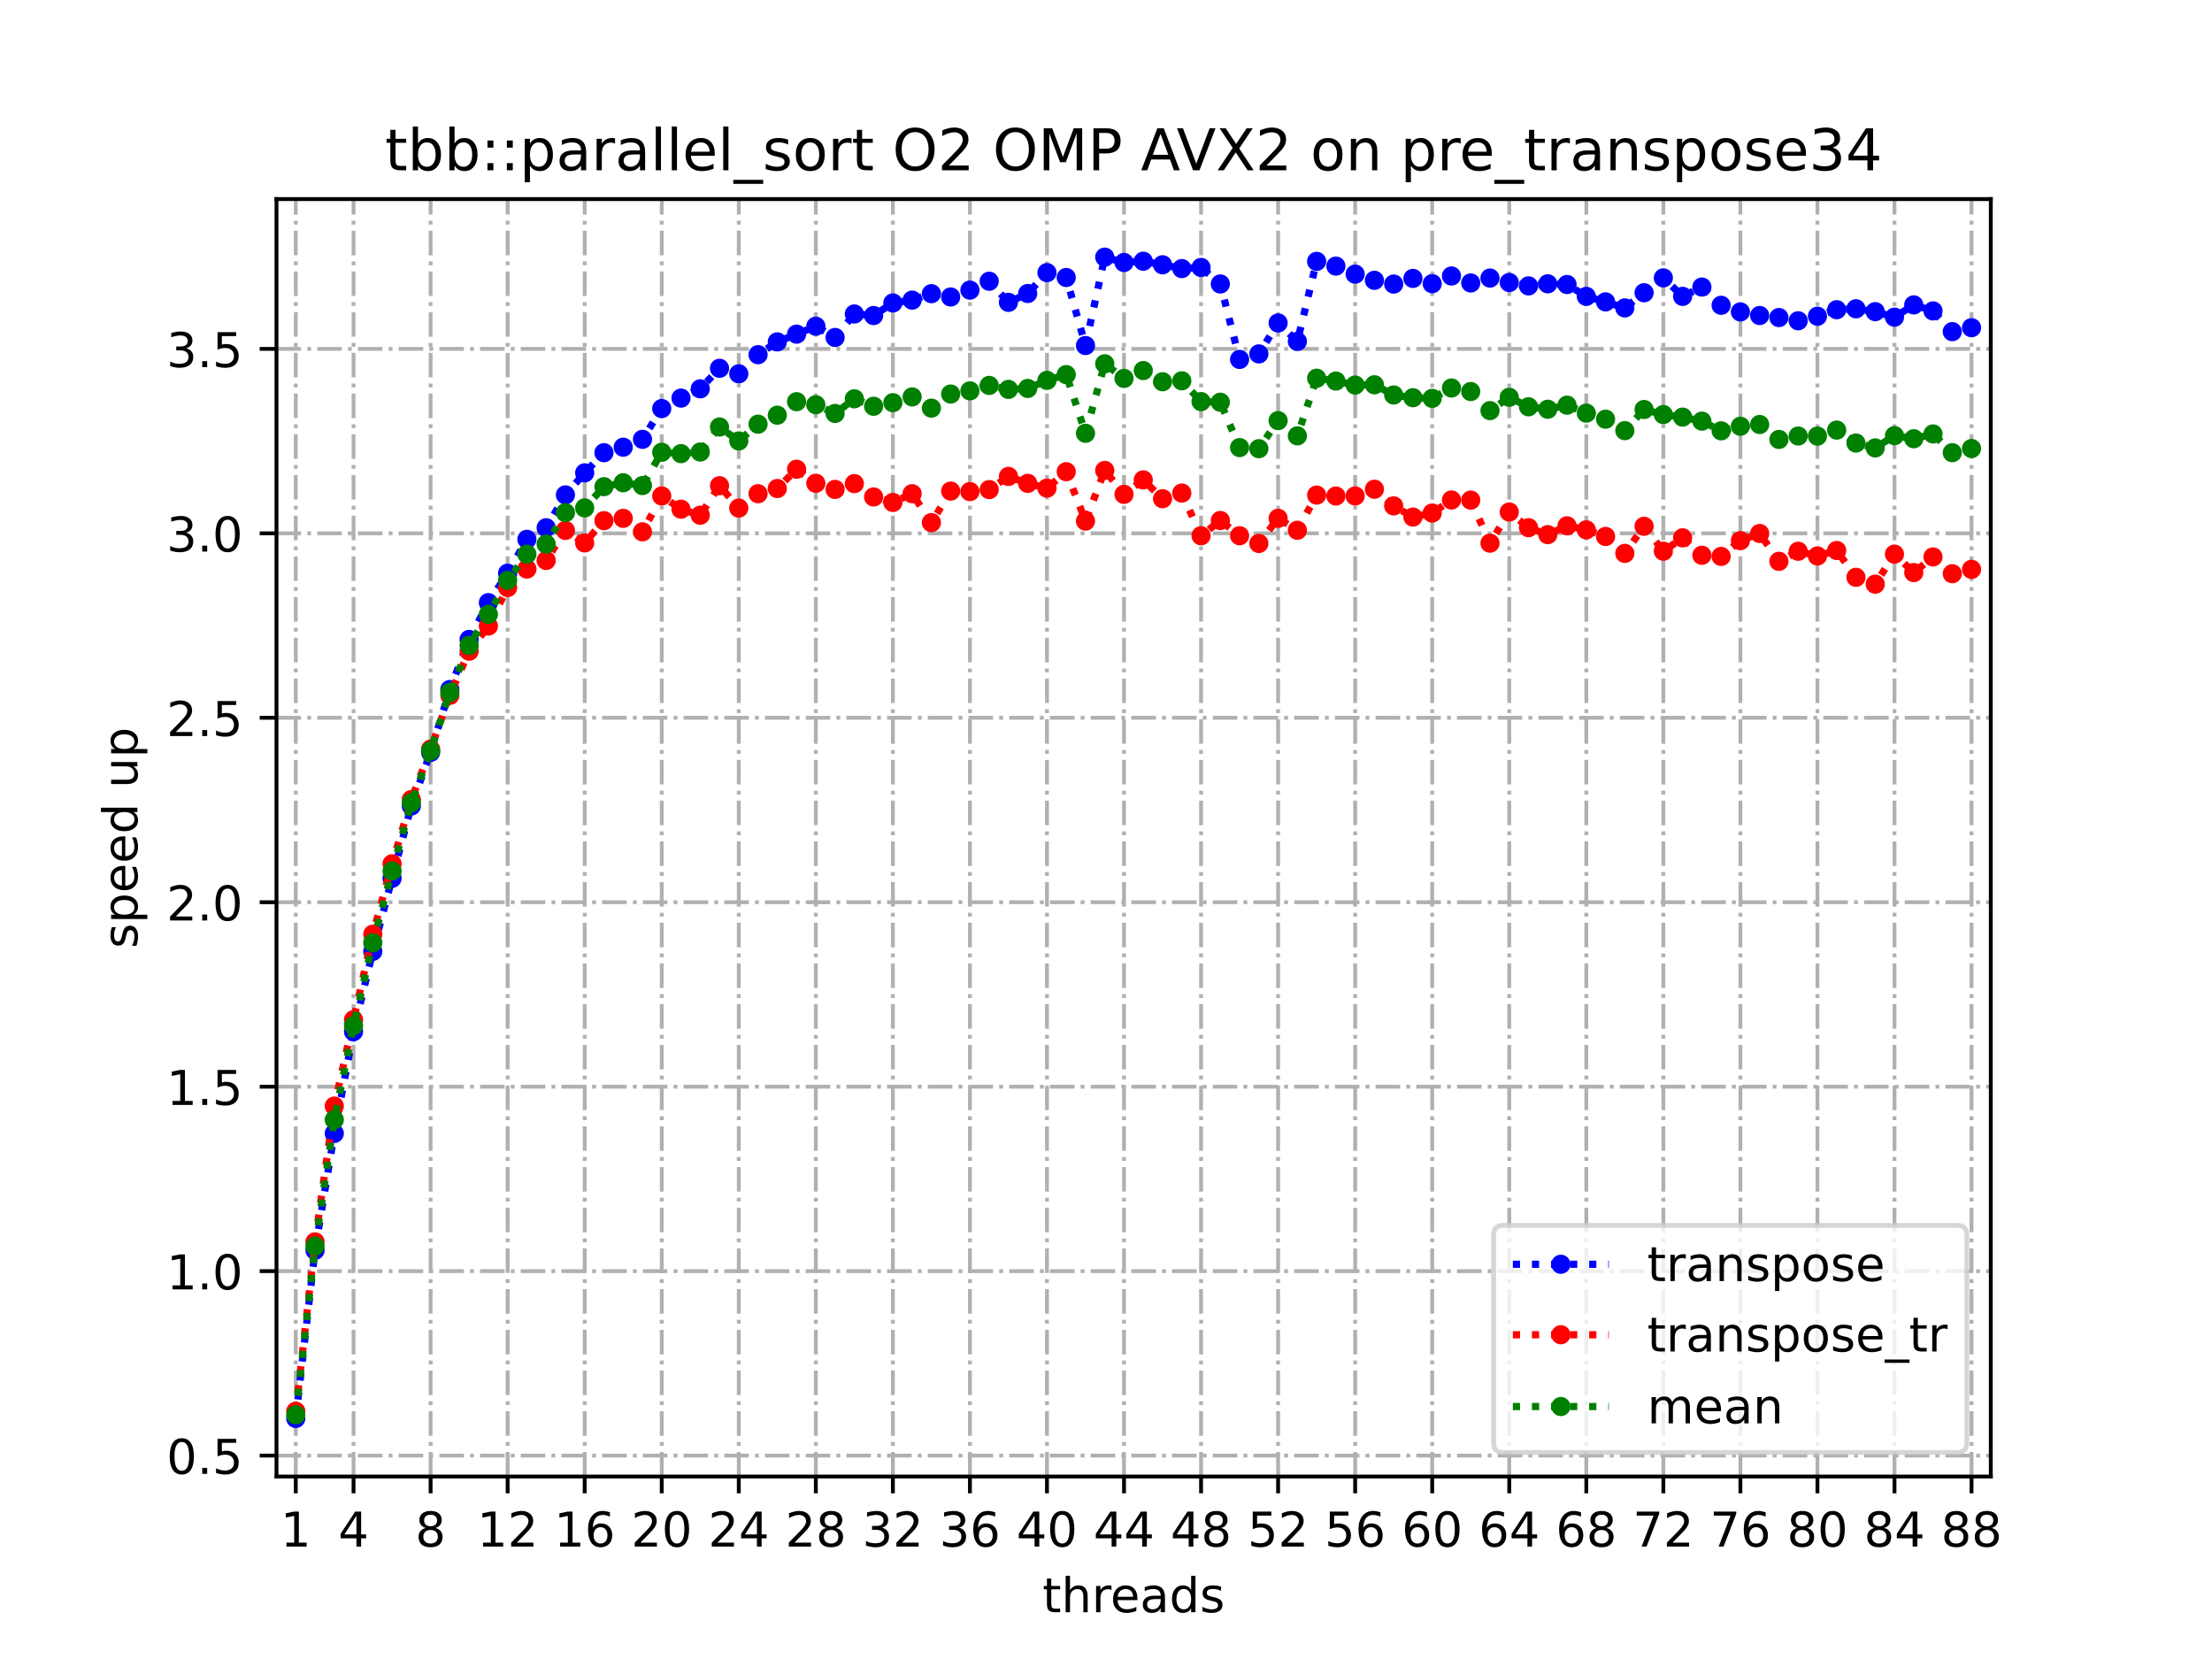 <?xml version="1.0" encoding="utf-8" standalone="no"?>
<!DOCTYPE svg PUBLIC "-//W3C//DTD SVG 1.1//EN"
  "http://www.w3.org/Graphics/SVG/1.1/DTD/svg11.dtd">
<!-- Created with matplotlib (https://matplotlib.org/) -->
<svg height="345.6pt" version="1.1" viewBox="0 0 460.8 345.6" width="460.8pt" xmlns="http://www.w3.org/2000/svg" xmlns:xlink="http://www.w3.org/1999/xlink">
 <defs>
  <style type="text/css">
*{stroke-linecap:butt;stroke-linejoin:round;}
  </style>
 </defs>
 <g id="figure_1">
  <g id="patch_1">
   <path d="M 0 345.6 
L 460.8 345.6 
L 460.8 0 
L 0 0 
z
" style="fill:#ffffff;"/>
  </g>
  <g id="axes_1">
   <g id="patch_2">
    <path d="M 57.6 307.584 
L 414.72 307.584 
L 414.72 41.472 
L 57.6 41.472 
z
" style="fill:#ffffff;"/>
   </g>
   <g id="matplotlib.axis_1">
    <g id="xtick_1">
     <g id="line2d_1">
      <path clip-path="url(#p7986f132d3)" d="M 61.613 307.584 
L 61.613 41.472 
" style="fill:none;stroke:#b0b0b0;stroke-dasharray:5.12,1.28,0.8,1.28;stroke-dashoffset:0;stroke-width:0.8;"/>
     </g>
     <g id="line2d_2">
      <defs>
       <path d="M 0 0 
L 0 3.5 
" id="m2b6ad74a67" style="stroke:#000000;stroke-width:0.8;"/>
      </defs>
      <g>
       <use style="stroke:#000000;stroke-width:0.8;" x="61.613" xlink:href="#m2b6ad74a67" y="307.584"/>
      </g>
     </g>
     <g id="text_1">
      <!-- 1 -->
      <defs>
       <path d="M 12.406 8.297 
L 28.516 8.297 
L 28.516 63.922 
L 10.984 60.406 
L 10.984 69.391 
L 28.422 72.906 
L 38.281 72.906 
L 38.281 8.297 
L 54.391 8.297 
L 54.391 0 
L 12.406 0 
z
" id="DejaVuSans-49"/>
      </defs>
      <g transform="translate(58.431 322.182)scale(0.1 -0.1)">
       <use xlink:href="#DejaVuSans-49"/>
      </g>
     </g>
    </g>
    <g id="xtick_2">
     <g id="line2d_3">
      <path clip-path="url(#p7986f132d3)" d="M 73.65 307.584 
L 73.65 41.472 
" style="fill:none;stroke:#b0b0b0;stroke-dasharray:5.12,1.28,0.8,1.28;stroke-dashoffset:0;stroke-width:0.8;"/>
     </g>
     <g id="line2d_4">
      <g>
       <use style="stroke:#000000;stroke-width:0.8;" x="73.65" xlink:href="#m2b6ad74a67" y="307.584"/>
      </g>
     </g>
     <g id="text_2">
      <!-- 4 -->
      <defs>
       <path d="M 37.797 64.312 
L 12.891 25.391 
L 37.797 25.391 
z
M 35.203 72.906 
L 47.609 72.906 
L 47.609 25.391 
L 58.016 25.391 
L 58.016 17.188 
L 47.609 17.188 
L 47.609 0 
L 37.797 0 
L 37.797 17.188 
L 4.891 17.188 
L 4.891 26.703 
z
" id="DejaVuSans-52"/>
      </defs>
      <g transform="translate(70.469 322.182)scale(0.1 -0.1)">
       <use xlink:href="#DejaVuSans-52"/>
      </g>
     </g>
    </g>
    <g id="xtick_3">
     <g id="line2d_5">
      <path clip-path="url(#p7986f132d3)" d="M 89.701 307.584 
L 89.701 41.472 
" style="fill:none;stroke:#b0b0b0;stroke-dasharray:5.12,1.28,0.8,1.28;stroke-dashoffset:0;stroke-width:0.8;"/>
     </g>
     <g id="line2d_6">
      <g>
       <use style="stroke:#000000;stroke-width:0.8;" x="89.701" xlink:href="#m2b6ad74a67" y="307.584"/>
      </g>
     </g>
     <g id="text_3">
      <!-- 8 -->
      <defs>
       <path d="M 31.781 34.625 
Q 24.75 34.625 20.719 30.859 
Q 16.703 27.094 16.703 20.516 
Q 16.703 13.922 20.719 10.156 
Q 24.75 6.391 31.781 6.391 
Q 38.812 6.391 42.859 10.172 
Q 46.922 13.969 46.922 20.516 
Q 46.922 27.094 42.891 30.859 
Q 38.875 34.625 31.781 34.625 
z
M 21.922 38.812 
Q 15.578 40.375 12.031 44.719 
Q 8.5 49.078 8.5 55.328 
Q 8.5 64.062 14.719 69.141 
Q 20.953 74.219 31.781 74.219 
Q 42.672 74.219 48.875 69.141 
Q 55.078 64.062 55.078 55.328 
Q 55.078 49.078 51.531 44.719 
Q 48 40.375 41.703 38.812 
Q 48.828 37.156 52.797 32.312 
Q 56.781 27.484 56.781 20.516 
Q 56.781 9.906 50.312 4.234 
Q 43.844 -1.422 31.781 -1.422 
Q 19.734 -1.422 13.25 4.234 
Q 6.781 9.906 6.781 20.516 
Q 6.781 27.484 10.781 32.312 
Q 14.797 37.156 21.922 38.812 
z
M 18.312 54.391 
Q 18.312 48.734 21.844 45.562 
Q 25.391 42.391 31.781 42.391 
Q 38.141 42.391 41.719 45.562 
Q 45.312 48.734 45.312 54.391 
Q 45.312 60.062 41.719 63.234 
Q 38.141 66.406 31.781 66.406 
Q 25.391 66.406 21.844 63.234 
Q 18.312 60.062 18.312 54.391 
z
" id="DejaVuSans-56"/>
      </defs>
      <g transform="translate(86.519 322.182)scale(0.1 -0.1)">
       <use xlink:href="#DejaVuSans-56"/>
      </g>
     </g>
    </g>
    <g id="xtick_4">
     <g id="line2d_7">
      <path clip-path="url(#p7986f132d3)" d="M 105.751 307.584 
L 105.751 41.472 
" style="fill:none;stroke:#b0b0b0;stroke-dasharray:5.12,1.28,0.8,1.28;stroke-dashoffset:0;stroke-width:0.8;"/>
     </g>
     <g id="line2d_8">
      <g>
       <use style="stroke:#000000;stroke-width:0.8;" x="105.751" xlink:href="#m2b6ad74a67" y="307.584"/>
      </g>
     </g>
     <g id="text_4">
      <!-- 12 -->
      <defs>
       <path d="M 19.188 8.297 
L 53.609 8.297 
L 53.609 0 
L 7.328 0 
L 7.328 8.297 
Q 12.938 14.109 22.625 23.891 
Q 32.328 33.688 34.812 36.531 
Q 39.547 41.844 41.422 45.531 
Q 43.312 49.219 43.312 52.781 
Q 43.312 58.594 39.234 62.25 
Q 35.156 65.922 28.609 65.922 
Q 23.969 65.922 18.812 64.312 
Q 13.672 62.703 7.812 59.422 
L 7.812 69.391 
Q 13.766 71.781 18.938 73 
Q 24.125 74.219 28.422 74.219 
Q 39.75 74.219 46.484 68.547 
Q 53.219 62.891 53.219 53.422 
Q 53.219 48.922 51.531 44.891 
Q 49.859 40.875 45.406 35.406 
Q 44.188 33.984 37.641 27.219 
Q 31.109 20.453 19.188 8.297 
z
" id="DejaVuSans-50"/>
      </defs>
      <g transform="translate(99.389 322.182)scale(0.1 -0.1)">
       <use xlink:href="#DejaVuSans-49"/>
       <use x="63.623" xlink:href="#DejaVuSans-50"/>
      </g>
     </g>
    </g>
    <g id="xtick_5">
     <g id="line2d_9">
      <path clip-path="url(#p7986f132d3)" d="M 121.801 307.584 
L 121.801 41.472 
" style="fill:none;stroke:#b0b0b0;stroke-dasharray:5.12,1.28,0.8,1.28;stroke-dashoffset:0;stroke-width:0.8;"/>
     </g>
     <g id="line2d_10">
      <g>
       <use style="stroke:#000000;stroke-width:0.8;" x="121.801" xlink:href="#m2b6ad74a67" y="307.584"/>
      </g>
     </g>
     <g id="text_5">
      <!-- 16 -->
      <defs>
       <path d="M 33.016 40.375 
Q 26.375 40.375 22.484 35.828 
Q 18.609 31.297 18.609 23.391 
Q 18.609 15.531 22.484 10.953 
Q 26.375 6.391 33.016 6.391 
Q 39.656 6.391 43.531 10.953 
Q 47.406 15.531 47.406 23.391 
Q 47.406 31.297 43.531 35.828 
Q 39.656 40.375 33.016 40.375 
z
M 52.594 71.297 
L 52.594 62.312 
Q 48.875 64.062 45.094 64.984 
Q 41.312 65.922 37.594 65.922 
Q 27.828 65.922 22.672 59.328 
Q 17.531 52.734 16.797 39.406 
Q 19.672 43.656 24.016 45.922 
Q 28.375 48.188 33.594 48.188 
Q 44.578 48.188 50.953 41.516 
Q 57.328 34.859 57.328 23.391 
Q 57.328 12.156 50.688 5.359 
Q 44.047 -1.422 33.016 -1.422 
Q 20.359 -1.422 13.672 8.266 
Q 6.984 17.969 6.984 36.375 
Q 6.984 53.656 15.188 63.938 
Q 23.391 74.219 37.203 74.219 
Q 40.922 74.219 44.703 73.484 
Q 48.484 72.75 52.594 71.297 
z
" id="DejaVuSans-54"/>
      </defs>
      <g transform="translate(115.439 322.182)scale(0.1 -0.1)">
       <use xlink:href="#DejaVuSans-49"/>
       <use x="63.623" xlink:href="#DejaVuSans-54"/>
      </g>
     </g>
    </g>
    <g id="xtick_6">
     <g id="line2d_11">
      <path clip-path="url(#p7986f132d3)" d="M 137.852 307.584 
L 137.852 41.472 
" style="fill:none;stroke:#b0b0b0;stroke-dasharray:5.12,1.28,0.8,1.28;stroke-dashoffset:0;stroke-width:0.8;"/>
     </g>
     <g id="line2d_12">
      <g>
       <use style="stroke:#000000;stroke-width:0.8;" x="137.852" xlink:href="#m2b6ad74a67" y="307.584"/>
      </g>
     </g>
     <g id="text_6">
      <!-- 20 -->
      <defs>
       <path d="M 31.781 66.406 
Q 24.172 66.406 20.328 58.906 
Q 16.5 51.422 16.5 36.375 
Q 16.5 21.391 20.328 13.891 
Q 24.172 6.391 31.781 6.391 
Q 39.453 6.391 43.281 13.891 
Q 47.125 21.391 47.125 36.375 
Q 47.125 51.422 43.281 58.906 
Q 39.453 66.406 31.781 66.406 
z
M 31.781 74.219 
Q 44.047 74.219 50.516 64.516 
Q 56.984 54.828 56.984 36.375 
Q 56.984 17.969 50.516 8.266 
Q 44.047 -1.422 31.781 -1.422 
Q 19.531 -1.422 13.062 8.266 
Q 6.594 17.969 6.594 36.375 
Q 6.594 54.828 13.062 64.516 
Q 19.531 74.219 31.781 74.219 
z
" id="DejaVuSans-48"/>
      </defs>
      <g transform="translate(131.489 322.182)scale(0.1 -0.1)">
       <use xlink:href="#DejaVuSans-50"/>
       <use x="63.623" xlink:href="#DejaVuSans-48"/>
      </g>
     </g>
    </g>
    <g id="xtick_7">
     <g id="line2d_13">
      <path clip-path="url(#p7986f132d3)" d="M 153.902 307.584 
L 153.902 41.472 
" style="fill:none;stroke:#b0b0b0;stroke-dasharray:5.12,1.28,0.8,1.28;stroke-dashoffset:0;stroke-width:0.8;"/>
     </g>
     <g id="line2d_14">
      <g>
       <use style="stroke:#000000;stroke-width:0.8;" x="153.902" xlink:href="#m2b6ad74a67" y="307.584"/>
      </g>
     </g>
     <g id="text_7">
      <!-- 24 -->
      <g transform="translate(147.54 322.182)scale(0.1 -0.1)">
       <use xlink:href="#DejaVuSans-50"/>
       <use x="63.623" xlink:href="#DejaVuSans-52"/>
      </g>
     </g>
    </g>
    <g id="xtick_8">
     <g id="line2d_15">
      <path clip-path="url(#p7986f132d3)" d="M 169.952 307.584 
L 169.952 41.472 
" style="fill:none;stroke:#b0b0b0;stroke-dasharray:5.12,1.28,0.8,1.28;stroke-dashoffset:0;stroke-width:0.8;"/>
     </g>
     <g id="line2d_16">
      <g>
       <use style="stroke:#000000;stroke-width:0.8;" x="169.952" xlink:href="#m2b6ad74a67" y="307.584"/>
      </g>
     </g>
     <g id="text_8">
      <!-- 28 -->
      <g transform="translate(163.59 322.182)scale(0.1 -0.1)">
       <use xlink:href="#DejaVuSans-50"/>
       <use x="63.623" xlink:href="#DejaVuSans-56"/>
      </g>
     </g>
    </g>
    <g id="xtick_9">
     <g id="line2d_17">
      <path clip-path="url(#p7986f132d3)" d="M 186.003 307.584 
L 186.003 41.472 
" style="fill:none;stroke:#b0b0b0;stroke-dasharray:5.12,1.28,0.8,1.28;stroke-dashoffset:0;stroke-width:0.8;"/>
     </g>
     <g id="line2d_18">
      <g>
       <use style="stroke:#000000;stroke-width:0.8;" x="186.003" xlink:href="#m2b6ad74a67" y="307.584"/>
      </g>
     </g>
     <g id="text_9">
      <!-- 32 -->
      <defs>
       <path d="M 40.578 39.312 
Q 47.656 37.797 51.625 33 
Q 55.609 28.219 55.609 21.188 
Q 55.609 10.406 48.188 4.484 
Q 40.766 -1.422 27.094 -1.422 
Q 22.516 -1.422 17.656 -0.516 
Q 12.797 0.391 7.625 2.203 
L 7.625 11.719 
Q 11.719 9.328 16.594 8.109 
Q 21.484 6.891 26.812 6.891 
Q 36.078 6.891 40.938 10.547 
Q 45.797 14.203 45.797 21.188 
Q 45.797 27.641 41.281 31.266 
Q 36.766 34.906 28.719 34.906 
L 20.219 34.906 
L 20.219 43.016 
L 29.109 43.016 
Q 36.375 43.016 40.234 45.922 
Q 44.094 48.828 44.094 54.297 
Q 44.094 59.906 40.109 62.906 
Q 36.141 65.922 28.719 65.922 
Q 24.656 65.922 20.016 65.031 
Q 15.375 64.156 9.812 62.312 
L 9.812 71.094 
Q 15.438 72.656 20.344 73.438 
Q 25.25 74.219 29.594 74.219 
Q 40.828 74.219 47.359 69.109 
Q 53.906 64.016 53.906 55.328 
Q 53.906 49.266 50.438 45.094 
Q 46.969 40.922 40.578 39.312 
z
" id="DejaVuSans-51"/>
      </defs>
      <g transform="translate(179.64 322.182)scale(0.1 -0.1)">
       <use xlink:href="#DejaVuSans-51"/>
       <use x="63.623" xlink:href="#DejaVuSans-50"/>
      </g>
     </g>
    </g>
    <g id="xtick_10">
     <g id="line2d_19">
      <path clip-path="url(#p7986f132d3)" d="M 202.053 307.584 
L 202.053 41.472 
" style="fill:none;stroke:#b0b0b0;stroke-dasharray:5.12,1.28,0.8,1.28;stroke-dashoffset:0;stroke-width:0.8;"/>
     </g>
     <g id="line2d_20">
      <g>
       <use style="stroke:#000000;stroke-width:0.8;" x="202.053" xlink:href="#m2b6ad74a67" y="307.584"/>
      </g>
     </g>
     <g id="text_10">
      <!-- 36 -->
      <g transform="translate(195.691 322.182)scale(0.1 -0.1)">
       <use xlink:href="#DejaVuSans-51"/>
       <use x="63.623" xlink:href="#DejaVuSans-54"/>
      </g>
     </g>
    </g>
    <g id="xtick_11">
     <g id="line2d_21">
      <path clip-path="url(#p7986f132d3)" d="M 218.103 307.584 
L 218.103 41.472 
" style="fill:none;stroke:#b0b0b0;stroke-dasharray:5.12,1.28,0.8,1.28;stroke-dashoffset:0;stroke-width:0.8;"/>
     </g>
     <g id="line2d_22">
      <g>
       <use style="stroke:#000000;stroke-width:0.8;" x="218.103" xlink:href="#m2b6ad74a67" y="307.584"/>
      </g>
     </g>
     <g id="text_11">
      <!-- 40 -->
      <g transform="translate(211.741 322.182)scale(0.1 -0.1)">
       <use xlink:href="#DejaVuSans-52"/>
       <use x="63.623" xlink:href="#DejaVuSans-48"/>
      </g>
     </g>
    </g>
    <g id="xtick_12">
     <g id="line2d_23">
      <path clip-path="url(#p7986f132d3)" d="M 234.154 307.584 
L 234.154 41.472 
" style="fill:none;stroke:#b0b0b0;stroke-dasharray:5.12,1.28,0.8,1.28;stroke-dashoffset:0;stroke-width:0.8;"/>
     </g>
     <g id="line2d_24">
      <g>
       <use style="stroke:#000000;stroke-width:0.8;" x="234.154" xlink:href="#m2b6ad74a67" y="307.584"/>
      </g>
     </g>
     <g id="text_12">
      <!-- 44 -->
      <g transform="translate(227.791 322.182)scale(0.1 -0.1)">
       <use xlink:href="#DejaVuSans-52"/>
       <use x="63.623" xlink:href="#DejaVuSans-52"/>
      </g>
     </g>
    </g>
    <g id="xtick_13">
     <g id="line2d_25">
      <path clip-path="url(#p7986f132d3)" d="M 250.204 307.584 
L 250.204 41.472 
" style="fill:none;stroke:#b0b0b0;stroke-dasharray:5.12,1.28,0.8,1.28;stroke-dashoffset:0;stroke-width:0.8;"/>
     </g>
     <g id="line2d_26">
      <g>
       <use style="stroke:#000000;stroke-width:0.8;" x="250.204" xlink:href="#m2b6ad74a67" y="307.584"/>
      </g>
     </g>
     <g id="text_13">
      <!-- 48 -->
      <g transform="translate(243.842 322.182)scale(0.1 -0.1)">
       <use xlink:href="#DejaVuSans-52"/>
       <use x="63.623" xlink:href="#DejaVuSans-56"/>
      </g>
     </g>
    </g>
    <g id="xtick_14">
     <g id="line2d_27">
      <path clip-path="url(#p7986f132d3)" d="M 266.254 307.584 
L 266.254 41.472 
" style="fill:none;stroke:#b0b0b0;stroke-dasharray:5.12,1.28,0.8,1.28;stroke-dashoffset:0;stroke-width:0.8;"/>
     </g>
     <g id="line2d_28">
      <g>
       <use style="stroke:#000000;stroke-width:0.8;" x="266.254" xlink:href="#m2b6ad74a67" y="307.584"/>
      </g>
     </g>
     <g id="text_14">
      <!-- 52 -->
      <defs>
       <path d="M 10.797 72.906 
L 49.516 72.906 
L 49.516 64.594 
L 19.828 64.594 
L 19.828 46.734 
Q 21.969 47.469 24.109 47.828 
Q 26.266 48.188 28.422 48.188 
Q 40.625 48.188 47.75 41.5 
Q 54.891 34.812 54.891 23.391 
Q 54.891 11.625 47.562 5.094 
Q 40.234 -1.422 26.906 -1.422 
Q 22.312 -1.422 17.547 -0.641 
Q 12.797 0.141 7.719 1.703 
L 7.719 11.625 
Q 12.109 9.234 16.797 8.062 
Q 21.484 6.891 26.703 6.891 
Q 35.156 6.891 40.078 11.328 
Q 45.016 15.766 45.016 23.391 
Q 45.016 31 40.078 35.438 
Q 35.156 39.891 26.703 39.891 
Q 22.75 39.891 18.812 39.016 
Q 14.891 38.141 10.797 36.281 
z
" id="DejaVuSans-53"/>
      </defs>
      <g transform="translate(259.892 322.182)scale(0.1 -0.1)">
       <use xlink:href="#DejaVuSans-53"/>
       <use x="63.623" xlink:href="#DejaVuSans-50"/>
      </g>
     </g>
    </g>
    <g id="xtick_15">
     <g id="line2d_29">
      <path clip-path="url(#p7986f132d3)" d="M 282.305 307.584 
L 282.305 41.472 
" style="fill:none;stroke:#b0b0b0;stroke-dasharray:5.12,1.28,0.8,1.28;stroke-dashoffset:0;stroke-width:0.8;"/>
     </g>
     <g id="line2d_30">
      <g>
       <use style="stroke:#000000;stroke-width:0.8;" x="282.305" xlink:href="#m2b6ad74a67" y="307.584"/>
      </g>
     </g>
     <g id="text_15">
      <!-- 56 -->
      <g transform="translate(275.942 322.182)scale(0.1 -0.1)">
       <use xlink:href="#DejaVuSans-53"/>
       <use x="63.623" xlink:href="#DejaVuSans-54"/>
      </g>
     </g>
    </g>
    <g id="xtick_16">
     <g id="line2d_31">
      <path clip-path="url(#p7986f132d3)" d="M 298.355 307.584 
L 298.355 41.472 
" style="fill:none;stroke:#b0b0b0;stroke-dasharray:5.12,1.28,0.8,1.28;stroke-dashoffset:0;stroke-width:0.8;"/>
     </g>
     <g id="line2d_32">
      <g>
       <use style="stroke:#000000;stroke-width:0.8;" x="298.355" xlink:href="#m2b6ad74a67" y="307.584"/>
      </g>
     </g>
     <g id="text_16">
      <!-- 60 -->
      <g transform="translate(291.993 322.182)scale(0.1 -0.1)">
       <use xlink:href="#DejaVuSans-54"/>
       <use x="63.623" xlink:href="#DejaVuSans-48"/>
      </g>
     </g>
    </g>
    <g id="xtick_17">
     <g id="line2d_33">
      <path clip-path="url(#p7986f132d3)" d="M 314.405 307.584 
L 314.405 41.472 
" style="fill:none;stroke:#b0b0b0;stroke-dasharray:5.12,1.28,0.8,1.28;stroke-dashoffset:0;stroke-width:0.8;"/>
     </g>
     <g id="line2d_34">
      <g>
       <use style="stroke:#000000;stroke-width:0.8;" x="314.405" xlink:href="#m2b6ad74a67" y="307.584"/>
      </g>
     </g>
     <g id="text_17">
      <!-- 64 -->
      <g transform="translate(308.043 322.182)scale(0.1 -0.1)">
       <use xlink:href="#DejaVuSans-54"/>
       <use x="63.623" xlink:href="#DejaVuSans-52"/>
      </g>
     </g>
    </g>
    <g id="xtick_18">
     <g id="line2d_35">
      <path clip-path="url(#p7986f132d3)" d="M 330.456 307.584 
L 330.456 41.472 
" style="fill:none;stroke:#b0b0b0;stroke-dasharray:5.12,1.28,0.8,1.28;stroke-dashoffset:0;stroke-width:0.8;"/>
     </g>
     <g id="line2d_36">
      <g>
       <use style="stroke:#000000;stroke-width:0.8;" x="330.456" xlink:href="#m2b6ad74a67" y="307.584"/>
      </g>
     </g>
     <g id="text_18">
      <!-- 68 -->
      <g transform="translate(324.093 322.182)scale(0.1 -0.1)">
       <use xlink:href="#DejaVuSans-54"/>
       <use x="63.623" xlink:href="#DejaVuSans-56"/>
      </g>
     </g>
    </g>
    <g id="xtick_19">
     <g id="line2d_37">
      <path clip-path="url(#p7986f132d3)" d="M 346.506 307.584 
L 346.506 41.472 
" style="fill:none;stroke:#b0b0b0;stroke-dasharray:5.12,1.28,0.8,1.28;stroke-dashoffset:0;stroke-width:0.8;"/>
     </g>
     <g id="line2d_38">
      <g>
       <use style="stroke:#000000;stroke-width:0.8;" x="346.506" xlink:href="#m2b6ad74a67" y="307.584"/>
      </g>
     </g>
     <g id="text_19">
      <!-- 72 -->
      <defs>
       <path d="M 8.203 72.906 
L 55.078 72.906 
L 55.078 68.703 
L 28.609 0 
L 18.312 0 
L 43.219 64.594 
L 8.203 64.594 
z
" id="DejaVuSans-55"/>
      </defs>
      <g transform="translate(340.144 322.182)scale(0.1 -0.1)">
       <use xlink:href="#DejaVuSans-55"/>
       <use x="63.623" xlink:href="#DejaVuSans-50"/>
      </g>
     </g>
    </g>
    <g id="xtick_20">
     <g id="line2d_39">
      <path clip-path="url(#p7986f132d3)" d="M 362.556 307.584 
L 362.556 41.472 
" style="fill:none;stroke:#b0b0b0;stroke-dasharray:5.12,1.28,0.8,1.28;stroke-dashoffset:0;stroke-width:0.8;"/>
     </g>
     <g id="line2d_40">
      <g>
       <use style="stroke:#000000;stroke-width:0.8;" x="362.556" xlink:href="#m2b6ad74a67" y="307.584"/>
      </g>
     </g>
     <g id="text_20">
      <!-- 76 -->
      <g transform="translate(356.194 322.182)scale(0.1 -0.1)">
       <use xlink:href="#DejaVuSans-55"/>
       <use x="63.623" xlink:href="#DejaVuSans-54"/>
      </g>
     </g>
    </g>
    <g id="xtick_21">
     <g id="line2d_41">
      <path clip-path="url(#p7986f132d3)" d="M 378.607 307.584 
L 378.607 41.472 
" style="fill:none;stroke:#b0b0b0;stroke-dasharray:5.12,1.28,0.8,1.28;stroke-dashoffset:0;stroke-width:0.8;"/>
     </g>
     <g id="line2d_42">
      <g>
       <use style="stroke:#000000;stroke-width:0.8;" x="378.607" xlink:href="#m2b6ad74a67" y="307.584"/>
      </g>
     </g>
     <g id="text_21">
      <!-- 80 -->
      <g transform="translate(372.244 322.182)scale(0.1 -0.1)">
       <use xlink:href="#DejaVuSans-56"/>
       <use x="63.623" xlink:href="#DejaVuSans-48"/>
      </g>
     </g>
    </g>
    <g id="xtick_22">
     <g id="line2d_43">
      <path clip-path="url(#p7986f132d3)" d="M 394.657 307.584 
L 394.657 41.472 
" style="fill:none;stroke:#b0b0b0;stroke-dasharray:5.12,1.28,0.8,1.28;stroke-dashoffset:0;stroke-width:0.8;"/>
     </g>
     <g id="line2d_44">
      <g>
       <use style="stroke:#000000;stroke-width:0.8;" x="394.657" xlink:href="#m2b6ad74a67" y="307.584"/>
      </g>
     </g>
     <g id="text_22">
      <!-- 84 -->
      <g transform="translate(388.295 322.182)scale(0.1 -0.1)">
       <use xlink:href="#DejaVuSans-56"/>
       <use x="63.623" xlink:href="#DejaVuSans-52"/>
      </g>
     </g>
    </g>
    <g id="xtick_23">
     <g id="line2d_45">
      <path clip-path="url(#p7986f132d3)" d="M 410.707 307.584 
L 410.707 41.472 
" style="fill:none;stroke:#b0b0b0;stroke-dasharray:5.12,1.28,0.8,1.28;stroke-dashoffset:0;stroke-width:0.8;"/>
     </g>
     <g id="line2d_46">
      <g>
       <use style="stroke:#000000;stroke-width:0.8;" x="410.707" xlink:href="#m2b6ad74a67" y="307.584"/>
      </g>
     </g>
     <g id="text_23">
      <!-- 88 -->
      <g transform="translate(404.345 322.182)scale(0.1 -0.1)">
       <use xlink:href="#DejaVuSans-56"/>
       <use x="63.623" xlink:href="#DejaVuSans-56"/>
      </g>
     </g>
    </g>
    <g id="text_24">
     <!-- threads -->
     <defs>
      <path d="M 18.312 70.219 
L 18.312 54.688 
L 36.812 54.688 
L 36.812 47.703 
L 18.312 47.703 
L 18.312 18.016 
Q 18.312 11.328 20.141 9.422 
Q 21.969 7.516 27.594 7.516 
L 36.812 7.516 
L 36.812 0 
L 27.594 0 
Q 17.188 0 13.234 3.875 
Q 9.281 7.766 9.281 18.016 
L 9.281 47.703 
L 2.688 47.703 
L 2.688 54.688 
L 9.281 54.688 
L 9.281 70.219 
z
" id="DejaVuSans-116"/>
      <path d="M 54.891 33.016 
L 54.891 0 
L 45.906 0 
L 45.906 32.719 
Q 45.906 40.484 42.875 44.328 
Q 39.844 48.188 33.797 48.188 
Q 26.516 48.188 22.312 43.547 
Q 18.109 38.922 18.109 30.906 
L 18.109 0 
L 9.078 0 
L 9.078 75.984 
L 18.109 75.984 
L 18.109 46.188 
Q 21.344 51.125 25.703 53.562 
Q 30.078 56 35.797 56 
Q 45.219 56 50.047 50.172 
Q 54.891 44.344 54.891 33.016 
z
" id="DejaVuSans-104"/>
      <path d="M 41.109 46.297 
Q 39.594 47.172 37.812 47.578 
Q 36.031 48 33.891 48 
Q 26.266 48 22.188 43.047 
Q 18.109 38.094 18.109 28.812 
L 18.109 0 
L 9.078 0 
L 9.078 54.688 
L 18.109 54.688 
L 18.109 46.188 
Q 20.953 51.172 25.484 53.578 
Q 30.031 56 36.531 56 
Q 37.453 56 38.578 55.875 
Q 39.703 55.766 41.062 55.516 
z
" id="DejaVuSans-114"/>
      <path d="M 56.203 29.594 
L 56.203 25.203 
L 14.891 25.203 
Q 15.484 15.922 20.484 11.062 
Q 25.484 6.203 34.422 6.203 
Q 39.594 6.203 44.453 7.469 
Q 49.312 8.734 54.109 11.281 
L 54.109 2.781 
Q 49.266 0.734 44.188 -0.344 
Q 39.109 -1.422 33.891 -1.422 
Q 20.797 -1.422 13.156 6.188 
Q 5.516 13.812 5.516 26.812 
Q 5.516 40.234 12.766 48.109 
Q 20.016 56 32.328 56 
Q 43.359 56 49.781 48.891 
Q 56.203 41.797 56.203 29.594 
z
M 47.219 32.234 
Q 47.125 39.594 43.094 43.984 
Q 39.062 48.391 32.422 48.391 
Q 24.906 48.391 20.391 44.141 
Q 15.875 39.891 15.188 32.172 
z
" id="DejaVuSans-101"/>
      <path d="M 34.281 27.484 
Q 23.391 27.484 19.188 25 
Q 14.984 22.516 14.984 16.5 
Q 14.984 11.719 18.141 8.906 
Q 21.297 6.109 26.703 6.109 
Q 34.188 6.109 38.703 11.406 
Q 43.219 16.703 43.219 25.484 
L 43.219 27.484 
z
M 52.203 31.203 
L 52.203 0 
L 43.219 0 
L 43.219 8.297 
Q 40.141 3.328 35.547 0.953 
Q 30.953 -1.422 24.312 -1.422 
Q 15.922 -1.422 10.953 3.297 
Q 6 8.016 6 15.922 
Q 6 25.141 12.172 29.828 
Q 18.359 34.516 30.609 34.516 
L 43.219 34.516 
L 43.219 35.406 
Q 43.219 41.609 39.141 45 
Q 35.062 48.391 27.688 48.391 
Q 23 48.391 18.547 47.266 
Q 14.109 46.141 10.016 43.891 
L 10.016 52.203 
Q 14.938 54.109 19.578 55.047 
Q 24.219 56 28.609 56 
Q 40.484 56 46.344 49.844 
Q 52.203 43.703 52.203 31.203 
z
" id="DejaVuSans-97"/>
      <path d="M 45.406 46.391 
L 45.406 75.984 
L 54.391 75.984 
L 54.391 0 
L 45.406 0 
L 45.406 8.203 
Q 42.578 3.328 38.25 0.953 
Q 33.938 -1.422 27.875 -1.422 
Q 17.969 -1.422 11.734 6.484 
Q 5.516 14.406 5.516 27.297 
Q 5.516 40.188 11.734 48.094 
Q 17.969 56 27.875 56 
Q 33.938 56 38.25 53.625 
Q 42.578 51.266 45.406 46.391 
z
M 14.797 27.297 
Q 14.797 17.391 18.875 11.75 
Q 22.953 6.109 30.078 6.109 
Q 37.203 6.109 41.297 11.75 
Q 45.406 17.391 45.406 27.297 
Q 45.406 37.203 41.297 42.844 
Q 37.203 48.484 30.078 48.484 
Q 22.953 48.484 18.875 42.844 
Q 14.797 37.203 14.797 27.297 
z
" id="DejaVuSans-100"/>
      <path d="M 44.281 53.078 
L 44.281 44.578 
Q 40.484 46.531 36.375 47.5 
Q 32.281 48.484 27.875 48.484 
Q 21.188 48.484 17.844 46.438 
Q 14.5 44.391 14.5 40.281 
Q 14.5 37.156 16.891 35.375 
Q 19.281 33.594 26.516 31.984 
L 29.594 31.297 
Q 39.156 29.25 43.188 25.516 
Q 47.219 21.781 47.219 15.094 
Q 47.219 7.469 41.188 3.016 
Q 35.156 -1.422 24.609 -1.422 
Q 20.219 -1.422 15.453 -0.562 
Q 10.688 0.297 5.422 2 
L 5.422 11.281 
Q 10.406 8.688 15.234 7.391 
Q 20.062 6.109 24.812 6.109 
Q 31.156 6.109 34.562 8.281 
Q 37.984 10.453 37.984 14.406 
Q 37.984 18.062 35.516 20.016 
Q 33.062 21.969 24.703 23.781 
L 21.578 24.516 
Q 13.234 26.266 9.516 29.906 
Q 5.812 33.547 5.812 39.891 
Q 5.812 47.609 11.281 51.797 
Q 16.75 56 26.812 56 
Q 31.781 56 36.172 55.266 
Q 40.578 54.547 44.281 53.078 
z
" id="DejaVuSans-115"/>
     </defs>
     <g transform="translate(217.169 335.861)scale(0.1 -0.1)">
      <use xlink:href="#DejaVuSans-116"/>
      <use x="39.209" xlink:href="#DejaVuSans-104"/>
      <use x="102.588" xlink:href="#DejaVuSans-114"/>
      <use x="141.451" xlink:href="#DejaVuSans-101"/>
      <use x="202.975" xlink:href="#DejaVuSans-97"/>
      <use x="264.254" xlink:href="#DejaVuSans-100"/>
      <use x="327.73" xlink:href="#DejaVuSans-115"/>
     </g>
    </g>
   </g>
   <g id="matplotlib.axis_2">
    <g id="ytick_1">
     <g id="line2d_47">
      <path clip-path="url(#p7986f132d3)" d="M 57.6 303.229 
L 414.72 303.229 
" style="fill:none;stroke:#b0b0b0;stroke-dasharray:5.12,1.28,0.8,1.28;stroke-dashoffset:0;stroke-width:0.8;"/>
     </g>
     <g id="line2d_48">
      <defs>
       <path d="M 0 0 
L -3.5 0 
" id="mab7227c551" style="stroke:#000000;stroke-width:0.8;"/>
      </defs>
      <g>
       <use style="stroke:#000000;stroke-width:0.8;" x="57.6" xlink:href="#mab7227c551" y="303.229"/>
      </g>
     </g>
     <g id="text_25">
      <!-- 0.5 -->
      <defs>
       <path d="M 10.688 12.406 
L 21 12.406 
L 21 0 
L 10.688 0 
z
" id="DejaVuSans-46"/>
      </defs>
      <g transform="translate(34.697 307.028)scale(0.1 -0.1)">
       <use xlink:href="#DejaVuSans-48"/>
       <use x="63.623" xlink:href="#DejaVuSans-46"/>
       <use x="95.41" xlink:href="#DejaVuSans-53"/>
      </g>
     </g>
    </g>
    <g id="ytick_2">
     <g id="line2d_49">
      <path clip-path="url(#p7986f132d3)" d="M 57.6 264.804 
L 414.72 264.804 
" style="fill:none;stroke:#b0b0b0;stroke-dasharray:5.12,1.28,0.8,1.28;stroke-dashoffset:0;stroke-width:0.8;"/>
     </g>
     <g id="line2d_50">
      <g>
       <use style="stroke:#000000;stroke-width:0.8;" x="57.6" xlink:href="#mab7227c551" y="264.804"/>
      </g>
     </g>
     <g id="text_26">
      <!-- 1.0 -->
      <g transform="translate(34.697 268.603)scale(0.1 -0.1)">
       <use xlink:href="#DejaVuSans-49"/>
       <use x="63.623" xlink:href="#DejaVuSans-46"/>
       <use x="95.41" xlink:href="#DejaVuSans-48"/>
      </g>
     </g>
    </g>
    <g id="ytick_3">
     <g id="line2d_51">
      <path clip-path="url(#p7986f132d3)" d="M 57.6 226.379 
L 414.72 226.379 
" style="fill:none;stroke:#b0b0b0;stroke-dasharray:5.12,1.28,0.8,1.28;stroke-dashoffset:0;stroke-width:0.8;"/>
     </g>
     <g id="line2d_52">
      <g>
       <use style="stroke:#000000;stroke-width:0.8;" x="57.6" xlink:href="#mab7227c551" y="226.379"/>
      </g>
     </g>
     <g id="text_27">
      <!-- 1.5 -->
      <g transform="translate(34.697 230.178)scale(0.1 -0.1)">
       <use xlink:href="#DejaVuSans-49"/>
       <use x="63.623" xlink:href="#DejaVuSans-46"/>
       <use x="95.41" xlink:href="#DejaVuSans-53"/>
      </g>
     </g>
    </g>
    <g id="ytick_4">
     <g id="line2d_53">
      <path clip-path="url(#p7986f132d3)" d="M 57.6 187.954 
L 414.72 187.954 
" style="fill:none;stroke:#b0b0b0;stroke-dasharray:5.12,1.28,0.8,1.28;stroke-dashoffset:0;stroke-width:0.8;"/>
     </g>
     <g id="line2d_54">
      <g>
       <use style="stroke:#000000;stroke-width:0.8;" x="57.6" xlink:href="#mab7227c551" y="187.954"/>
      </g>
     </g>
     <g id="text_28">
      <!-- 2.0 -->
      <g transform="translate(34.697 191.754)scale(0.1 -0.1)">
       <use xlink:href="#DejaVuSans-50"/>
       <use x="63.623" xlink:href="#DejaVuSans-46"/>
       <use x="95.41" xlink:href="#DejaVuSans-48"/>
      </g>
     </g>
    </g>
    <g id="ytick_5">
     <g id="line2d_55">
      <path clip-path="url(#p7986f132d3)" d="M 57.6 149.53 
L 414.72 149.53 
" style="fill:none;stroke:#b0b0b0;stroke-dasharray:5.12,1.28,0.8,1.28;stroke-dashoffset:0;stroke-width:0.8;"/>
     </g>
     <g id="line2d_56">
      <g>
       <use style="stroke:#000000;stroke-width:0.8;" x="57.6" xlink:href="#mab7227c551" y="149.53"/>
      </g>
     </g>
     <g id="text_29">
      <!-- 2.5 -->
      <g transform="translate(34.697 153.329)scale(0.1 -0.1)">
       <use xlink:href="#DejaVuSans-50"/>
       <use x="63.623" xlink:href="#DejaVuSans-46"/>
       <use x="95.41" xlink:href="#DejaVuSans-53"/>
      </g>
     </g>
    </g>
    <g id="ytick_6">
     <g id="line2d_57">
      <path clip-path="url(#p7986f132d3)" d="M 57.6 111.105 
L 414.72 111.105 
" style="fill:none;stroke:#b0b0b0;stroke-dasharray:5.12,1.28,0.8,1.28;stroke-dashoffset:0;stroke-width:0.8;"/>
     </g>
     <g id="line2d_58">
      <g>
       <use style="stroke:#000000;stroke-width:0.8;" x="57.6" xlink:href="#mab7227c551" y="111.105"/>
      </g>
     </g>
     <g id="text_30">
      <!-- 3.0 -->
      <g transform="translate(34.697 114.904)scale(0.1 -0.1)">
       <use xlink:href="#DejaVuSans-51"/>
       <use x="63.623" xlink:href="#DejaVuSans-46"/>
       <use x="95.41" xlink:href="#DejaVuSans-48"/>
      </g>
     </g>
    </g>
    <g id="ytick_7">
     <g id="line2d_59">
      <path clip-path="url(#p7986f132d3)" d="M 57.6 72.68 
L 414.72 72.68 
" style="fill:none;stroke:#b0b0b0;stroke-dasharray:5.12,1.28,0.8,1.28;stroke-dashoffset:0;stroke-width:0.8;"/>
     </g>
     <g id="line2d_60">
      <g>
       <use style="stroke:#000000;stroke-width:0.8;" x="57.6" xlink:href="#mab7227c551" y="72.68"/>
      </g>
     </g>
     <g id="text_31">
      <!-- 3.5 -->
      <g transform="translate(34.697 76.479)scale(0.1 -0.1)">
       <use xlink:href="#DejaVuSans-51"/>
       <use x="63.623" xlink:href="#DejaVuSans-46"/>
       <use x="95.41" xlink:href="#DejaVuSans-53"/>
      </g>
     </g>
    </g>
    <g id="text_32">
     <!-- speed up -->
     <defs>
      <path d="M 18.109 8.203 
L 18.109 -20.797 
L 9.078 -20.797 
L 9.078 54.688 
L 18.109 54.688 
L 18.109 46.391 
Q 20.953 51.266 25.266 53.625 
Q 29.594 56 35.594 56 
Q 45.562 56 51.781 48.094 
Q 58.016 40.188 58.016 27.297 
Q 58.016 14.406 51.781 6.484 
Q 45.562 -1.422 35.594 -1.422 
Q 29.594 -1.422 25.266 0.953 
Q 20.953 3.328 18.109 8.203 
z
M 48.688 27.297 
Q 48.688 37.203 44.609 42.844 
Q 40.531 48.484 33.406 48.484 
Q 26.266 48.484 22.188 42.844 
Q 18.109 37.203 18.109 27.297 
Q 18.109 17.391 22.188 11.75 
Q 26.266 6.109 33.406 6.109 
Q 40.531 6.109 44.609 11.75 
Q 48.688 17.391 48.688 27.297 
z
" id="DejaVuSans-112"/>
      <path id="DejaVuSans-32"/>
      <path d="M 8.5 21.578 
L 8.5 54.688 
L 17.484 54.688 
L 17.484 21.922 
Q 17.484 14.156 20.5 10.266 
Q 23.531 6.391 29.594 6.391 
Q 36.859 6.391 41.078 11.031 
Q 45.312 15.672 45.312 23.688 
L 45.312 54.688 
L 54.297 54.688 
L 54.297 0 
L 45.312 0 
L 45.312 8.406 
Q 42.047 3.422 37.719 1 
Q 33.406 -1.422 27.688 -1.422 
Q 18.266 -1.422 13.375 4.438 
Q 8.5 10.297 8.5 21.578 
z
M 31.109 56 
z
" id="DejaVuSans-117"/>
     </defs>
     <g transform="translate(28.617 197.566)rotate(-90)scale(0.1 -0.1)">
      <use xlink:href="#DejaVuSans-115"/>
      <use x="52.1" xlink:href="#DejaVuSans-112"/>
      <use x="115.576" xlink:href="#DejaVuSans-101"/>
      <use x="177.1" xlink:href="#DejaVuSans-101"/>
      <use x="238.623" xlink:href="#DejaVuSans-100"/>
      <use x="302.1" xlink:href="#DejaVuSans-32"/>
      <use x="333.887" xlink:href="#DejaVuSans-117"/>
      <use x="397.266" xlink:href="#DejaVuSans-112"/>
     </g>
    </g>
   </g>
   <g id="line2d_61">
    <path clip-path="url(#p7986f132d3)" d="M 61.613 295.488 
L 65.625 260.468 
L 69.638 236.109 
L 73.65 214.896 
L 77.663 198.183 
L 81.676 182.972 
L 85.688 167.895 
L 89.701 156.729 
L 93.713 143.641 
L 97.726 133.204 
L 101.738 125.542 
L 105.751 119.409 
L 109.764 112.349 
L 113.776 109.939 
L 117.789 103.096 
L 121.801 98.503 
L 125.814 94.306 
L 129.827 93.16 
L 133.839 91.52 
L 137.852 85.112 
L 141.864 82.931 
L 145.877 80.998 
L 149.889 76.722 
L 153.902 77.87 
L 157.915 73.886 
L 161.927 71.221 
L 165.94 69.609 
L 169.952 67.958 
L 173.965 70.302 
L 177.978 65.408 
L 181.99 65.73 
L 186.003 63.11 
L 190.015 62.523 
L 194.028 61.176 
L 198.04 61.868 
L 202.053 60.438 
L 206.066 58.59 
L 210.078 62.988 
L 214.091 61.142 
L 218.103 56.79 
L 222.116 57.808 
L 226.129 71.981 
L 230.141 53.568 
L 234.154 54.68 
L 238.166 54.417 
L 242.179 55.158 
L 246.191 55.949 
L 250.204 55.714 
L 254.217 59.157 
L 258.229 74.873 
L 262.242 73.722 
L 266.254 67.278 
L 270.267 71.123 
L 274.28 54.447 
L 278.292 55.431 
L 282.305 57.108 
L 286.317 58.396 
L 290.33 59.175 
L 294.342 57.995 
L 298.355 59.095 
L 302.368 57.494 
L 306.38 58.945 
L 310.393 57.926 
L 314.405 58.85 
L 318.418 59.558 
L 322.431 59.127 
L 326.443 59.27 
L 330.456 61.743 
L 334.468 62.888 
L 338.481 64.147 
L 342.493 60.983 
L 346.506 57.889 
L 350.519 61.74 
L 354.531 59.796 
L 358.544 63.599 
L 362.556 64.977 
L 366.569 65.725 
L 370.582 66.152 
L 374.594 66.822 
L 378.607 65.876 
L 382.619 64.516 
L 386.632 64.326 
L 390.644 64.923 
L 394.657 66.074 
L 398.67 63.514 
L 402.682 64.77 
L 406.695 69.089 
L 410.707 68.266 
" style="fill:none;stroke:#0000ff;stroke-dasharray:1.5,2.475;stroke-dashoffset:0;stroke-width:1.5;"/>
    <defs>
     <path d="M 0 1.5 
C 0.398 1.5 0.779 1.342 1.061 1.061 
C 1.342 0.779 1.5 0.398 1.5 0 
C 1.5 -0.398 1.342 -0.779 1.061 -1.061 
C 0.779 -1.342 0.398 -1.5 0 -1.5 
C -0.398 -1.5 -0.779 -1.342 -1.061 -1.061 
C -1.342 -0.779 -1.5 -0.398 -1.5 0 
C -1.5 0.398 -1.342 0.779 -1.061 1.061 
C -0.779 1.342 -0.398 1.5 0 1.5 
z
" id="m4902c87d07" style="stroke:#0000ff;"/>
    </defs>
    <g clip-path="url(#p7986f132d3)">
     <use style="fill:#0000ff;stroke:#0000ff;" x="61.613" xlink:href="#m4902c87d07" y="295.488"/>
     <use style="fill:#0000ff;stroke:#0000ff;" x="65.625" xlink:href="#m4902c87d07" y="260.468"/>
     <use style="fill:#0000ff;stroke:#0000ff;" x="69.638" xlink:href="#m4902c87d07" y="236.109"/>
     <use style="fill:#0000ff;stroke:#0000ff;" x="73.65" xlink:href="#m4902c87d07" y="214.896"/>
     <use style="fill:#0000ff;stroke:#0000ff;" x="77.663" xlink:href="#m4902c87d07" y="198.183"/>
     <use style="fill:#0000ff;stroke:#0000ff;" x="81.676" xlink:href="#m4902c87d07" y="182.972"/>
     <use style="fill:#0000ff;stroke:#0000ff;" x="85.688" xlink:href="#m4902c87d07" y="167.895"/>
     <use style="fill:#0000ff;stroke:#0000ff;" x="89.701" xlink:href="#m4902c87d07" y="156.729"/>
     <use style="fill:#0000ff;stroke:#0000ff;" x="93.713" xlink:href="#m4902c87d07" y="143.641"/>
     <use style="fill:#0000ff;stroke:#0000ff;" x="97.726" xlink:href="#m4902c87d07" y="133.204"/>
     <use style="fill:#0000ff;stroke:#0000ff;" x="101.738" xlink:href="#m4902c87d07" y="125.542"/>
     <use style="fill:#0000ff;stroke:#0000ff;" x="105.751" xlink:href="#m4902c87d07" y="119.409"/>
     <use style="fill:#0000ff;stroke:#0000ff;" x="109.764" xlink:href="#m4902c87d07" y="112.349"/>
     <use style="fill:#0000ff;stroke:#0000ff;" x="113.776" xlink:href="#m4902c87d07" y="109.939"/>
     <use style="fill:#0000ff;stroke:#0000ff;" x="117.789" xlink:href="#m4902c87d07" y="103.096"/>
     <use style="fill:#0000ff;stroke:#0000ff;" x="121.801" xlink:href="#m4902c87d07" y="98.503"/>
     <use style="fill:#0000ff;stroke:#0000ff;" x="125.814" xlink:href="#m4902c87d07" y="94.306"/>
     <use style="fill:#0000ff;stroke:#0000ff;" x="129.827" xlink:href="#m4902c87d07" y="93.16"/>
     <use style="fill:#0000ff;stroke:#0000ff;" x="133.839" xlink:href="#m4902c87d07" y="91.52"/>
     <use style="fill:#0000ff;stroke:#0000ff;" x="137.852" xlink:href="#m4902c87d07" y="85.112"/>
     <use style="fill:#0000ff;stroke:#0000ff;" x="141.864" xlink:href="#m4902c87d07" y="82.931"/>
     <use style="fill:#0000ff;stroke:#0000ff;" x="145.877" xlink:href="#m4902c87d07" y="80.998"/>
     <use style="fill:#0000ff;stroke:#0000ff;" x="149.889" xlink:href="#m4902c87d07" y="76.722"/>
     <use style="fill:#0000ff;stroke:#0000ff;" x="153.902" xlink:href="#m4902c87d07" y="77.87"/>
     <use style="fill:#0000ff;stroke:#0000ff;" x="157.915" xlink:href="#m4902c87d07" y="73.886"/>
     <use style="fill:#0000ff;stroke:#0000ff;" x="161.927" xlink:href="#m4902c87d07" y="71.221"/>
     <use style="fill:#0000ff;stroke:#0000ff;" x="165.94" xlink:href="#m4902c87d07" y="69.609"/>
     <use style="fill:#0000ff;stroke:#0000ff;" x="169.952" xlink:href="#m4902c87d07" y="67.958"/>
     <use style="fill:#0000ff;stroke:#0000ff;" x="173.965" xlink:href="#m4902c87d07" y="70.302"/>
     <use style="fill:#0000ff;stroke:#0000ff;" x="177.978" xlink:href="#m4902c87d07" y="65.408"/>
     <use style="fill:#0000ff;stroke:#0000ff;" x="181.99" xlink:href="#m4902c87d07" y="65.73"/>
     <use style="fill:#0000ff;stroke:#0000ff;" x="186.003" xlink:href="#m4902c87d07" y="63.11"/>
     <use style="fill:#0000ff;stroke:#0000ff;" x="190.015" xlink:href="#m4902c87d07" y="62.523"/>
     <use style="fill:#0000ff;stroke:#0000ff;" x="194.028" xlink:href="#m4902c87d07" y="61.176"/>
     <use style="fill:#0000ff;stroke:#0000ff;" x="198.04" xlink:href="#m4902c87d07" y="61.868"/>
     <use style="fill:#0000ff;stroke:#0000ff;" x="202.053" xlink:href="#m4902c87d07" y="60.438"/>
     <use style="fill:#0000ff;stroke:#0000ff;" x="206.066" xlink:href="#m4902c87d07" y="58.59"/>
     <use style="fill:#0000ff;stroke:#0000ff;" x="210.078" xlink:href="#m4902c87d07" y="62.988"/>
     <use style="fill:#0000ff;stroke:#0000ff;" x="214.091" xlink:href="#m4902c87d07" y="61.142"/>
     <use style="fill:#0000ff;stroke:#0000ff;" x="218.103" xlink:href="#m4902c87d07" y="56.79"/>
     <use style="fill:#0000ff;stroke:#0000ff;" x="222.116" xlink:href="#m4902c87d07" y="57.808"/>
     <use style="fill:#0000ff;stroke:#0000ff;" x="226.129" xlink:href="#m4902c87d07" y="71.981"/>
     <use style="fill:#0000ff;stroke:#0000ff;" x="230.141" xlink:href="#m4902c87d07" y="53.568"/>
     <use style="fill:#0000ff;stroke:#0000ff;" x="234.154" xlink:href="#m4902c87d07" y="54.68"/>
     <use style="fill:#0000ff;stroke:#0000ff;" x="238.166" xlink:href="#m4902c87d07" y="54.417"/>
     <use style="fill:#0000ff;stroke:#0000ff;" x="242.179" xlink:href="#m4902c87d07" y="55.158"/>
     <use style="fill:#0000ff;stroke:#0000ff;" x="246.191" xlink:href="#m4902c87d07" y="55.949"/>
     <use style="fill:#0000ff;stroke:#0000ff;" x="250.204" xlink:href="#m4902c87d07" y="55.714"/>
     <use style="fill:#0000ff;stroke:#0000ff;" x="254.217" xlink:href="#m4902c87d07" y="59.157"/>
     <use style="fill:#0000ff;stroke:#0000ff;" x="258.229" xlink:href="#m4902c87d07" y="74.873"/>
     <use style="fill:#0000ff;stroke:#0000ff;" x="262.242" xlink:href="#m4902c87d07" y="73.722"/>
     <use style="fill:#0000ff;stroke:#0000ff;" x="266.254" xlink:href="#m4902c87d07" y="67.278"/>
     <use style="fill:#0000ff;stroke:#0000ff;" x="270.267" xlink:href="#m4902c87d07" y="71.123"/>
     <use style="fill:#0000ff;stroke:#0000ff;" x="274.28" xlink:href="#m4902c87d07" y="54.447"/>
     <use style="fill:#0000ff;stroke:#0000ff;" x="278.292" xlink:href="#m4902c87d07" y="55.431"/>
     <use style="fill:#0000ff;stroke:#0000ff;" x="282.305" xlink:href="#m4902c87d07" y="57.108"/>
     <use style="fill:#0000ff;stroke:#0000ff;" x="286.317" xlink:href="#m4902c87d07" y="58.396"/>
     <use style="fill:#0000ff;stroke:#0000ff;" x="290.33" xlink:href="#m4902c87d07" y="59.175"/>
     <use style="fill:#0000ff;stroke:#0000ff;" x="294.342" xlink:href="#m4902c87d07" y="57.995"/>
     <use style="fill:#0000ff;stroke:#0000ff;" x="298.355" xlink:href="#m4902c87d07" y="59.095"/>
     <use style="fill:#0000ff;stroke:#0000ff;" x="302.368" xlink:href="#m4902c87d07" y="57.494"/>
     <use style="fill:#0000ff;stroke:#0000ff;" x="306.38" xlink:href="#m4902c87d07" y="58.945"/>
     <use style="fill:#0000ff;stroke:#0000ff;" x="310.393" xlink:href="#m4902c87d07" y="57.926"/>
     <use style="fill:#0000ff;stroke:#0000ff;" x="314.405" xlink:href="#m4902c87d07" y="58.85"/>
     <use style="fill:#0000ff;stroke:#0000ff;" x="318.418" xlink:href="#m4902c87d07" y="59.558"/>
     <use style="fill:#0000ff;stroke:#0000ff;" x="322.431" xlink:href="#m4902c87d07" y="59.127"/>
     <use style="fill:#0000ff;stroke:#0000ff;" x="326.443" xlink:href="#m4902c87d07" y="59.27"/>
     <use style="fill:#0000ff;stroke:#0000ff;" x="330.456" xlink:href="#m4902c87d07" y="61.743"/>
     <use style="fill:#0000ff;stroke:#0000ff;" x="334.468" xlink:href="#m4902c87d07" y="62.888"/>
     <use style="fill:#0000ff;stroke:#0000ff;" x="338.481" xlink:href="#m4902c87d07" y="64.147"/>
     <use style="fill:#0000ff;stroke:#0000ff;" x="342.493" xlink:href="#m4902c87d07" y="60.983"/>
     <use style="fill:#0000ff;stroke:#0000ff;" x="346.506" xlink:href="#m4902c87d07" y="57.889"/>
     <use style="fill:#0000ff;stroke:#0000ff;" x="350.519" xlink:href="#m4902c87d07" y="61.74"/>
     <use style="fill:#0000ff;stroke:#0000ff;" x="354.531" xlink:href="#m4902c87d07" y="59.796"/>
     <use style="fill:#0000ff;stroke:#0000ff;" x="358.544" xlink:href="#m4902c87d07" y="63.599"/>
     <use style="fill:#0000ff;stroke:#0000ff;" x="362.556" xlink:href="#m4902c87d07" y="64.977"/>
     <use style="fill:#0000ff;stroke:#0000ff;" x="366.569" xlink:href="#m4902c87d07" y="65.725"/>
     <use style="fill:#0000ff;stroke:#0000ff;" x="370.582" xlink:href="#m4902c87d07" y="66.152"/>
     <use style="fill:#0000ff;stroke:#0000ff;" x="374.594" xlink:href="#m4902c87d07" y="66.822"/>
     <use style="fill:#0000ff;stroke:#0000ff;" x="378.607" xlink:href="#m4902c87d07" y="65.876"/>
     <use style="fill:#0000ff;stroke:#0000ff;" x="382.619" xlink:href="#m4902c87d07" y="64.516"/>
     <use style="fill:#0000ff;stroke:#0000ff;" x="386.632" xlink:href="#m4902c87d07" y="64.326"/>
     <use style="fill:#0000ff;stroke:#0000ff;" x="390.644" xlink:href="#m4902c87d07" y="64.923"/>
     <use style="fill:#0000ff;stroke:#0000ff;" x="394.657" xlink:href="#m4902c87d07" y="66.074"/>
     <use style="fill:#0000ff;stroke:#0000ff;" x="398.67" xlink:href="#m4902c87d07" y="63.514"/>
     <use style="fill:#0000ff;stroke:#0000ff;" x="402.682" xlink:href="#m4902c87d07" y="64.77"/>
     <use style="fill:#0000ff;stroke:#0000ff;" x="406.695" xlink:href="#m4902c87d07" y="69.089"/>
     <use style="fill:#0000ff;stroke:#0000ff;" x="410.707" xlink:href="#m4902c87d07" y="68.266"/>
    </g>
   </g>
   <g id="line2d_62">
    <path clip-path="url(#p7986f132d3)" d="M 61.613 293.99 
L 65.625 258.706 
L 69.638 230.42 
L 73.65 212.431 
L 77.663 194.615 
L 81.676 179.947 
L 85.688 166.56 
L 89.701 156.069 
L 93.713 144.851 
L 97.726 135.656 
L 101.738 130.424 
L 105.751 122.396 
L 109.764 118.546 
L 113.776 116.753 
L 117.789 110.494 
L 121.801 113.101 
L 125.814 108.459 
L 129.827 107.981 
L 133.839 110.788 
L 137.852 103.318 
L 141.864 106.077 
L 145.877 107.331 
L 149.889 101.183 
L 153.902 105.84 
L 157.915 102.847 
L 161.927 101.765 
L 165.94 97.751 
L 169.952 100.671 
L 173.965 101.954 
L 177.978 100.745 
L 181.99 103.528 
L 186.003 104.666 
L 190.015 102.847 
L 194.028 108.869 
L 198.04 102.305 
L 202.053 102.409 
L 206.066 101.991 
L 210.078 99.246 
L 214.091 100.697 
L 218.103 101.688 
L 222.116 98.265 
L 226.129 108.549 
L 230.141 97.996 
L 234.154 102.983 
L 238.166 99.97 
L 242.179 103.892 
L 246.191 102.711 
L 250.204 111.605 
L 254.217 108.431 
L 258.229 111.602 
L 262.242 113.213 
L 266.254 107.975 
L 270.267 110.464 
L 274.28 103.137 
L 278.292 103.331 
L 282.305 103.318 
L 286.317 101.919 
L 290.33 105.388 
L 294.342 107.712 
L 298.355 106.877 
L 302.368 104.157 
L 306.38 104.187 
L 310.393 113.152 
L 314.405 106.665 
L 318.418 109.928 
L 322.431 111.376 
L 326.443 109.538 
L 330.456 110.381 
L 334.468 111.757 
L 338.481 115.281 
L 342.493 109.635 
L 346.506 114.827 
L 350.519 112.044 
L 354.531 115.673 
L 358.544 115.913 
L 362.556 112.621 
L 366.569 111.136 
L 370.582 116.933 
L 374.594 114.841 
L 378.607 115.821 
L 382.619 114.679 
L 386.632 120.264 
L 390.644 121.69 
L 394.657 115.438 
L 398.67 119.28 
L 402.682 116.02 
L 406.695 119.514 
L 410.707 118.607 
" style="fill:none;stroke:#ff0000;stroke-dasharray:1.5,2.475;stroke-dashoffset:0;stroke-width:1.5;"/>
    <defs>
     <path d="M 0 1.5 
C 0.398 1.5 0.779 1.342 1.061 1.061 
C 1.342 0.779 1.5 0.398 1.5 0 
C 1.5 -0.398 1.342 -0.779 1.061 -1.061 
C 0.779 -1.342 0.398 -1.5 0 -1.5 
C -0.398 -1.5 -0.779 -1.342 -1.061 -1.061 
C -1.342 -0.779 -1.5 -0.398 -1.5 0 
C -1.5 0.398 -1.342 0.779 -1.061 1.061 
C -0.779 1.342 -0.398 1.5 0 1.5 
z
" id="mb8819f95d3" style="stroke:#ff0000;"/>
    </defs>
    <g clip-path="url(#p7986f132d3)">
     <use style="fill:#ff0000;stroke:#ff0000;" x="61.613" xlink:href="#mb8819f95d3" y="293.99"/>
     <use style="fill:#ff0000;stroke:#ff0000;" x="65.625" xlink:href="#mb8819f95d3" y="258.706"/>
     <use style="fill:#ff0000;stroke:#ff0000;" x="69.638" xlink:href="#mb8819f95d3" y="230.42"/>
     <use style="fill:#ff0000;stroke:#ff0000;" x="73.65" xlink:href="#mb8819f95d3" y="212.431"/>
     <use style="fill:#ff0000;stroke:#ff0000;" x="77.663" xlink:href="#mb8819f95d3" y="194.615"/>
     <use style="fill:#ff0000;stroke:#ff0000;" x="81.676" xlink:href="#mb8819f95d3" y="179.947"/>
     <use style="fill:#ff0000;stroke:#ff0000;" x="85.688" xlink:href="#mb8819f95d3" y="166.56"/>
     <use style="fill:#ff0000;stroke:#ff0000;" x="89.701" xlink:href="#mb8819f95d3" y="156.069"/>
     <use style="fill:#ff0000;stroke:#ff0000;" x="93.713" xlink:href="#mb8819f95d3" y="144.851"/>
     <use style="fill:#ff0000;stroke:#ff0000;" x="97.726" xlink:href="#mb8819f95d3" y="135.656"/>
     <use style="fill:#ff0000;stroke:#ff0000;" x="101.738" xlink:href="#mb8819f95d3" y="130.424"/>
     <use style="fill:#ff0000;stroke:#ff0000;" x="105.751" xlink:href="#mb8819f95d3" y="122.396"/>
     <use style="fill:#ff0000;stroke:#ff0000;" x="109.764" xlink:href="#mb8819f95d3" y="118.546"/>
     <use style="fill:#ff0000;stroke:#ff0000;" x="113.776" xlink:href="#mb8819f95d3" y="116.753"/>
     <use style="fill:#ff0000;stroke:#ff0000;" x="117.789" xlink:href="#mb8819f95d3" y="110.494"/>
     <use style="fill:#ff0000;stroke:#ff0000;" x="121.801" xlink:href="#mb8819f95d3" y="113.101"/>
     <use style="fill:#ff0000;stroke:#ff0000;" x="125.814" xlink:href="#mb8819f95d3" y="108.459"/>
     <use style="fill:#ff0000;stroke:#ff0000;" x="129.827" xlink:href="#mb8819f95d3" y="107.981"/>
     <use style="fill:#ff0000;stroke:#ff0000;" x="133.839" xlink:href="#mb8819f95d3" y="110.788"/>
     <use style="fill:#ff0000;stroke:#ff0000;" x="137.852" xlink:href="#mb8819f95d3" y="103.318"/>
     <use style="fill:#ff0000;stroke:#ff0000;" x="141.864" xlink:href="#mb8819f95d3" y="106.077"/>
     <use style="fill:#ff0000;stroke:#ff0000;" x="145.877" xlink:href="#mb8819f95d3" y="107.331"/>
     <use style="fill:#ff0000;stroke:#ff0000;" x="149.889" xlink:href="#mb8819f95d3" y="101.183"/>
     <use style="fill:#ff0000;stroke:#ff0000;" x="153.902" xlink:href="#mb8819f95d3" y="105.84"/>
     <use style="fill:#ff0000;stroke:#ff0000;" x="157.915" xlink:href="#mb8819f95d3" y="102.847"/>
     <use style="fill:#ff0000;stroke:#ff0000;" x="161.927" xlink:href="#mb8819f95d3" y="101.765"/>
     <use style="fill:#ff0000;stroke:#ff0000;" x="165.94" xlink:href="#mb8819f95d3" y="97.751"/>
     <use style="fill:#ff0000;stroke:#ff0000;" x="169.952" xlink:href="#mb8819f95d3" y="100.671"/>
     <use style="fill:#ff0000;stroke:#ff0000;" x="173.965" xlink:href="#mb8819f95d3" y="101.954"/>
     <use style="fill:#ff0000;stroke:#ff0000;" x="177.978" xlink:href="#mb8819f95d3" y="100.745"/>
     <use style="fill:#ff0000;stroke:#ff0000;" x="181.99" xlink:href="#mb8819f95d3" y="103.528"/>
     <use style="fill:#ff0000;stroke:#ff0000;" x="186.003" xlink:href="#mb8819f95d3" y="104.666"/>
     <use style="fill:#ff0000;stroke:#ff0000;" x="190.015" xlink:href="#mb8819f95d3" y="102.847"/>
     <use style="fill:#ff0000;stroke:#ff0000;" x="194.028" xlink:href="#mb8819f95d3" y="108.869"/>
     <use style="fill:#ff0000;stroke:#ff0000;" x="198.04" xlink:href="#mb8819f95d3" y="102.305"/>
     <use style="fill:#ff0000;stroke:#ff0000;" x="202.053" xlink:href="#mb8819f95d3" y="102.409"/>
     <use style="fill:#ff0000;stroke:#ff0000;" x="206.066" xlink:href="#mb8819f95d3" y="101.991"/>
     <use style="fill:#ff0000;stroke:#ff0000;" x="210.078" xlink:href="#mb8819f95d3" y="99.246"/>
     <use style="fill:#ff0000;stroke:#ff0000;" x="214.091" xlink:href="#mb8819f95d3" y="100.697"/>
     <use style="fill:#ff0000;stroke:#ff0000;" x="218.103" xlink:href="#mb8819f95d3" y="101.688"/>
     <use style="fill:#ff0000;stroke:#ff0000;" x="222.116" xlink:href="#mb8819f95d3" y="98.265"/>
     <use style="fill:#ff0000;stroke:#ff0000;" x="226.129" xlink:href="#mb8819f95d3" y="108.549"/>
     <use style="fill:#ff0000;stroke:#ff0000;" x="230.141" xlink:href="#mb8819f95d3" y="97.996"/>
     <use style="fill:#ff0000;stroke:#ff0000;" x="234.154" xlink:href="#mb8819f95d3" y="102.983"/>
     <use style="fill:#ff0000;stroke:#ff0000;" x="238.166" xlink:href="#mb8819f95d3" y="99.97"/>
     <use style="fill:#ff0000;stroke:#ff0000;" x="242.179" xlink:href="#mb8819f95d3" y="103.892"/>
     <use style="fill:#ff0000;stroke:#ff0000;" x="246.191" xlink:href="#mb8819f95d3" y="102.711"/>
     <use style="fill:#ff0000;stroke:#ff0000;" x="250.204" xlink:href="#mb8819f95d3" y="111.605"/>
     <use style="fill:#ff0000;stroke:#ff0000;" x="254.217" xlink:href="#mb8819f95d3" y="108.431"/>
     <use style="fill:#ff0000;stroke:#ff0000;" x="258.229" xlink:href="#mb8819f95d3" y="111.602"/>
     <use style="fill:#ff0000;stroke:#ff0000;" x="262.242" xlink:href="#mb8819f95d3" y="113.213"/>
     <use style="fill:#ff0000;stroke:#ff0000;" x="266.254" xlink:href="#mb8819f95d3" y="107.975"/>
     <use style="fill:#ff0000;stroke:#ff0000;" x="270.267" xlink:href="#mb8819f95d3" y="110.464"/>
     <use style="fill:#ff0000;stroke:#ff0000;" x="274.28" xlink:href="#mb8819f95d3" y="103.137"/>
     <use style="fill:#ff0000;stroke:#ff0000;" x="278.292" xlink:href="#mb8819f95d3" y="103.331"/>
     <use style="fill:#ff0000;stroke:#ff0000;" x="282.305" xlink:href="#mb8819f95d3" y="103.318"/>
     <use style="fill:#ff0000;stroke:#ff0000;" x="286.317" xlink:href="#mb8819f95d3" y="101.919"/>
     <use style="fill:#ff0000;stroke:#ff0000;" x="290.33" xlink:href="#mb8819f95d3" y="105.388"/>
     <use style="fill:#ff0000;stroke:#ff0000;" x="294.342" xlink:href="#mb8819f95d3" y="107.712"/>
     <use style="fill:#ff0000;stroke:#ff0000;" x="298.355" xlink:href="#mb8819f95d3" y="106.877"/>
     <use style="fill:#ff0000;stroke:#ff0000;" x="302.368" xlink:href="#mb8819f95d3" y="104.157"/>
     <use style="fill:#ff0000;stroke:#ff0000;" x="306.38" xlink:href="#mb8819f95d3" y="104.187"/>
     <use style="fill:#ff0000;stroke:#ff0000;" x="310.393" xlink:href="#mb8819f95d3" y="113.152"/>
     <use style="fill:#ff0000;stroke:#ff0000;" x="314.405" xlink:href="#mb8819f95d3" y="106.665"/>
     <use style="fill:#ff0000;stroke:#ff0000;" x="318.418" xlink:href="#mb8819f95d3" y="109.928"/>
     <use style="fill:#ff0000;stroke:#ff0000;" x="322.431" xlink:href="#mb8819f95d3" y="111.376"/>
     <use style="fill:#ff0000;stroke:#ff0000;" x="326.443" xlink:href="#mb8819f95d3" y="109.538"/>
     <use style="fill:#ff0000;stroke:#ff0000;" x="330.456" xlink:href="#mb8819f95d3" y="110.381"/>
     <use style="fill:#ff0000;stroke:#ff0000;" x="334.468" xlink:href="#mb8819f95d3" y="111.757"/>
     <use style="fill:#ff0000;stroke:#ff0000;" x="338.481" xlink:href="#mb8819f95d3" y="115.281"/>
     <use style="fill:#ff0000;stroke:#ff0000;" x="342.493" xlink:href="#mb8819f95d3" y="109.635"/>
     <use style="fill:#ff0000;stroke:#ff0000;" x="346.506" xlink:href="#mb8819f95d3" y="114.827"/>
     <use style="fill:#ff0000;stroke:#ff0000;" x="350.519" xlink:href="#mb8819f95d3" y="112.044"/>
     <use style="fill:#ff0000;stroke:#ff0000;" x="354.531" xlink:href="#mb8819f95d3" y="115.673"/>
     <use style="fill:#ff0000;stroke:#ff0000;" x="358.544" xlink:href="#mb8819f95d3" y="115.913"/>
     <use style="fill:#ff0000;stroke:#ff0000;" x="362.556" xlink:href="#mb8819f95d3" y="112.621"/>
     <use style="fill:#ff0000;stroke:#ff0000;" x="366.569" xlink:href="#mb8819f95d3" y="111.136"/>
     <use style="fill:#ff0000;stroke:#ff0000;" x="370.582" xlink:href="#mb8819f95d3" y="116.933"/>
     <use style="fill:#ff0000;stroke:#ff0000;" x="374.594" xlink:href="#mb8819f95d3" y="114.841"/>
     <use style="fill:#ff0000;stroke:#ff0000;" x="378.607" xlink:href="#mb8819f95d3" y="115.821"/>
     <use style="fill:#ff0000;stroke:#ff0000;" x="382.619" xlink:href="#mb8819f95d3" y="114.679"/>
     <use style="fill:#ff0000;stroke:#ff0000;" x="386.632" xlink:href="#mb8819f95d3" y="120.264"/>
     <use style="fill:#ff0000;stroke:#ff0000;" x="390.644" xlink:href="#mb8819f95d3" y="121.69"/>
     <use style="fill:#ff0000;stroke:#ff0000;" x="394.657" xlink:href="#mb8819f95d3" y="115.438"/>
     <use style="fill:#ff0000;stroke:#ff0000;" x="398.67" xlink:href="#mb8819f95d3" y="119.28"/>
     <use style="fill:#ff0000;stroke:#ff0000;" x="402.682" xlink:href="#mb8819f95d3" y="116.02"/>
     <use style="fill:#ff0000;stroke:#ff0000;" x="406.695" xlink:href="#mb8819f95d3" y="119.514"/>
     <use style="fill:#ff0000;stroke:#ff0000;" x="410.707" xlink:href="#mb8819f95d3" y="118.607"/>
    </g>
   </g>
   <g id="line2d_63">
    <path clip-path="url(#p7986f132d3)" d="M 61.613 294.739 
L 65.625 259.587 
L 69.638 233.264 
L 73.65 213.663 
L 77.663 196.399 
L 81.676 181.459 
L 85.688 167.227 
L 89.701 156.399 
L 93.713 144.246 
L 97.726 134.43 
L 101.738 127.983 
L 105.751 120.903 
L 109.764 115.448 
L 113.776 113.346 
L 117.789 106.795 
L 121.801 105.802 
L 125.814 101.383 
L 129.827 100.571 
L 133.839 101.154 
L 137.852 94.215 
L 141.864 94.504 
L 145.877 94.164 
L 149.889 88.953 
L 153.902 91.855 
L 157.915 88.366 
L 161.927 86.493 
L 165.94 83.68 
L 169.952 84.314 
L 173.965 86.128 
L 177.978 83.077 
L 181.99 84.629 
L 186.003 83.888 
L 190.015 82.685 
L 194.028 85.023 
L 198.04 82.086 
L 202.053 81.424 
L 206.066 80.29 
L 210.078 81.117 
L 214.091 80.919 
L 218.103 79.239 
L 222.116 78.036 
L 226.129 90.265 
L 230.141 75.782 
L 234.154 78.831 
L 238.166 77.193 
L 242.179 79.525 
L 246.191 79.33 
L 250.204 83.659 
L 254.217 83.794 
L 258.229 93.237 
L 262.242 93.468 
L 266.254 87.626 
L 270.267 90.793 
L 274.28 78.792 
L 278.292 79.381 
L 282.305 80.213 
L 286.317 80.157 
L 290.33 82.281 
L 294.342 82.853 
L 298.355 82.986 
L 302.368 80.825 
L 306.38 81.566 
L 310.393 85.539 
L 314.405 82.758 
L 318.418 84.743 
L 322.431 85.252 
L 326.443 84.404 
L 330.456 86.062 
L 334.468 87.323 
L 338.481 89.714 
L 342.493 85.309 
L 346.506 86.358 
L 350.519 86.892 
L 354.531 87.734 
L 358.544 89.756 
L 362.556 88.799 
L 366.569 88.43 
L 370.582 91.542 
L 374.594 90.831 
L 378.607 90.849 
L 382.619 89.597 
L 386.632 92.295 
L 390.644 93.306 
L 394.657 90.756 
L 398.67 91.397 
L 402.682 90.395 
L 406.695 94.302 
L 410.707 93.437 
" style="fill:none;stroke:#008000;stroke-dasharray:1.5,2.475;stroke-dashoffset:0;stroke-width:1.5;"/>
    <defs>
     <path d="M 0 1.5 
C 0.398 1.5 0.779 1.342 1.061 1.061 
C 1.342 0.779 1.5 0.398 1.5 0 
C 1.5 -0.398 1.342 -0.779 1.061 -1.061 
C 0.779 -1.342 0.398 -1.5 0 -1.5 
C -0.398 -1.5 -0.779 -1.342 -1.061 -1.061 
C -1.342 -0.779 -1.5 -0.398 -1.5 0 
C -1.5 0.398 -1.342 0.779 -1.061 1.061 
C -0.779 1.342 -0.398 1.5 0 1.5 
z
" id="mffcf42680f" style="stroke:#008000;"/>
    </defs>
    <g clip-path="url(#p7986f132d3)">
     <use style="fill:#008000;stroke:#008000;" x="61.613" xlink:href="#mffcf42680f" y="294.739"/>
     <use style="fill:#008000;stroke:#008000;" x="65.625" xlink:href="#mffcf42680f" y="259.587"/>
     <use style="fill:#008000;stroke:#008000;" x="69.638" xlink:href="#mffcf42680f" y="233.264"/>
     <use style="fill:#008000;stroke:#008000;" x="73.65" xlink:href="#mffcf42680f" y="213.663"/>
     <use style="fill:#008000;stroke:#008000;" x="77.663" xlink:href="#mffcf42680f" y="196.399"/>
     <use style="fill:#008000;stroke:#008000;" x="81.676" xlink:href="#mffcf42680f" y="181.459"/>
     <use style="fill:#008000;stroke:#008000;" x="85.688" xlink:href="#mffcf42680f" y="167.227"/>
     <use style="fill:#008000;stroke:#008000;" x="89.701" xlink:href="#mffcf42680f" y="156.399"/>
     <use style="fill:#008000;stroke:#008000;" x="93.713" xlink:href="#mffcf42680f" y="144.246"/>
     <use style="fill:#008000;stroke:#008000;" x="97.726" xlink:href="#mffcf42680f" y="134.43"/>
     <use style="fill:#008000;stroke:#008000;" x="101.738" xlink:href="#mffcf42680f" y="127.983"/>
     <use style="fill:#008000;stroke:#008000;" x="105.751" xlink:href="#mffcf42680f" y="120.903"/>
     <use style="fill:#008000;stroke:#008000;" x="109.764" xlink:href="#mffcf42680f" y="115.448"/>
     <use style="fill:#008000;stroke:#008000;" x="113.776" xlink:href="#mffcf42680f" y="113.346"/>
     <use style="fill:#008000;stroke:#008000;" x="117.789" xlink:href="#mffcf42680f" y="106.795"/>
     <use style="fill:#008000;stroke:#008000;" x="121.801" xlink:href="#mffcf42680f" y="105.802"/>
     <use style="fill:#008000;stroke:#008000;" x="125.814" xlink:href="#mffcf42680f" y="101.383"/>
     <use style="fill:#008000;stroke:#008000;" x="129.827" xlink:href="#mffcf42680f" y="100.571"/>
     <use style="fill:#008000;stroke:#008000;" x="133.839" xlink:href="#mffcf42680f" y="101.154"/>
     <use style="fill:#008000;stroke:#008000;" x="137.852" xlink:href="#mffcf42680f" y="94.215"/>
     <use style="fill:#008000;stroke:#008000;" x="141.864" xlink:href="#mffcf42680f" y="94.504"/>
     <use style="fill:#008000;stroke:#008000;" x="145.877" xlink:href="#mffcf42680f" y="94.164"/>
     <use style="fill:#008000;stroke:#008000;" x="149.889" xlink:href="#mffcf42680f" y="88.953"/>
     <use style="fill:#008000;stroke:#008000;" x="153.902" xlink:href="#mffcf42680f" y="91.855"/>
     <use style="fill:#008000;stroke:#008000;" x="157.915" xlink:href="#mffcf42680f" y="88.366"/>
     <use style="fill:#008000;stroke:#008000;" x="161.927" xlink:href="#mffcf42680f" y="86.493"/>
     <use style="fill:#008000;stroke:#008000;" x="165.94" xlink:href="#mffcf42680f" y="83.68"/>
     <use style="fill:#008000;stroke:#008000;" x="169.952" xlink:href="#mffcf42680f" y="84.314"/>
     <use style="fill:#008000;stroke:#008000;" x="173.965" xlink:href="#mffcf42680f" y="86.128"/>
     <use style="fill:#008000;stroke:#008000;" x="177.978" xlink:href="#mffcf42680f" y="83.077"/>
     <use style="fill:#008000;stroke:#008000;" x="181.99" xlink:href="#mffcf42680f" y="84.629"/>
     <use style="fill:#008000;stroke:#008000;" x="186.003" xlink:href="#mffcf42680f" y="83.888"/>
     <use style="fill:#008000;stroke:#008000;" x="190.015" xlink:href="#mffcf42680f" y="82.685"/>
     <use style="fill:#008000;stroke:#008000;" x="194.028" xlink:href="#mffcf42680f" y="85.023"/>
     <use style="fill:#008000;stroke:#008000;" x="198.04" xlink:href="#mffcf42680f" y="82.086"/>
     <use style="fill:#008000;stroke:#008000;" x="202.053" xlink:href="#mffcf42680f" y="81.424"/>
     <use style="fill:#008000;stroke:#008000;" x="206.066" xlink:href="#mffcf42680f" y="80.29"/>
     <use style="fill:#008000;stroke:#008000;" x="210.078" xlink:href="#mffcf42680f" y="81.117"/>
     <use style="fill:#008000;stroke:#008000;" x="214.091" xlink:href="#mffcf42680f" y="80.919"/>
     <use style="fill:#008000;stroke:#008000;" x="218.103" xlink:href="#mffcf42680f" y="79.239"/>
     <use style="fill:#008000;stroke:#008000;" x="222.116" xlink:href="#mffcf42680f" y="78.036"/>
     <use style="fill:#008000;stroke:#008000;" x="226.129" xlink:href="#mffcf42680f" y="90.265"/>
     <use style="fill:#008000;stroke:#008000;" x="230.141" xlink:href="#mffcf42680f" y="75.782"/>
     <use style="fill:#008000;stroke:#008000;" x="234.154" xlink:href="#mffcf42680f" y="78.831"/>
     <use style="fill:#008000;stroke:#008000;" x="238.166" xlink:href="#mffcf42680f" y="77.193"/>
     <use style="fill:#008000;stroke:#008000;" x="242.179" xlink:href="#mffcf42680f" y="79.525"/>
     <use style="fill:#008000;stroke:#008000;" x="246.191" xlink:href="#mffcf42680f" y="79.33"/>
     <use style="fill:#008000;stroke:#008000;" x="250.204" xlink:href="#mffcf42680f" y="83.659"/>
     <use style="fill:#008000;stroke:#008000;" x="254.217" xlink:href="#mffcf42680f" y="83.794"/>
     <use style="fill:#008000;stroke:#008000;" x="258.229" xlink:href="#mffcf42680f" y="93.237"/>
     <use style="fill:#008000;stroke:#008000;" x="262.242" xlink:href="#mffcf42680f" y="93.468"/>
     <use style="fill:#008000;stroke:#008000;" x="266.254" xlink:href="#mffcf42680f" y="87.626"/>
     <use style="fill:#008000;stroke:#008000;" x="270.267" xlink:href="#mffcf42680f" y="90.793"/>
     <use style="fill:#008000;stroke:#008000;" x="274.28" xlink:href="#mffcf42680f" y="78.792"/>
     <use style="fill:#008000;stroke:#008000;" x="278.292" xlink:href="#mffcf42680f" y="79.381"/>
     <use style="fill:#008000;stroke:#008000;" x="282.305" xlink:href="#mffcf42680f" y="80.213"/>
     <use style="fill:#008000;stroke:#008000;" x="286.317" xlink:href="#mffcf42680f" y="80.157"/>
     <use style="fill:#008000;stroke:#008000;" x="290.33" xlink:href="#mffcf42680f" y="82.281"/>
     <use style="fill:#008000;stroke:#008000;" x="294.342" xlink:href="#mffcf42680f" y="82.853"/>
     <use style="fill:#008000;stroke:#008000;" x="298.355" xlink:href="#mffcf42680f" y="82.986"/>
     <use style="fill:#008000;stroke:#008000;" x="302.368" xlink:href="#mffcf42680f" y="80.825"/>
     <use style="fill:#008000;stroke:#008000;" x="306.38" xlink:href="#mffcf42680f" y="81.566"/>
     <use style="fill:#008000;stroke:#008000;" x="310.393" xlink:href="#mffcf42680f" y="85.539"/>
     <use style="fill:#008000;stroke:#008000;" x="314.405" xlink:href="#mffcf42680f" y="82.758"/>
     <use style="fill:#008000;stroke:#008000;" x="318.418" xlink:href="#mffcf42680f" y="84.743"/>
     <use style="fill:#008000;stroke:#008000;" x="322.431" xlink:href="#mffcf42680f" y="85.252"/>
     <use style="fill:#008000;stroke:#008000;" x="326.443" xlink:href="#mffcf42680f" y="84.404"/>
     <use style="fill:#008000;stroke:#008000;" x="330.456" xlink:href="#mffcf42680f" y="86.062"/>
     <use style="fill:#008000;stroke:#008000;" x="334.468" xlink:href="#mffcf42680f" y="87.323"/>
     <use style="fill:#008000;stroke:#008000;" x="338.481" xlink:href="#mffcf42680f" y="89.714"/>
     <use style="fill:#008000;stroke:#008000;" x="342.493" xlink:href="#mffcf42680f" y="85.309"/>
     <use style="fill:#008000;stroke:#008000;" x="346.506" xlink:href="#mffcf42680f" y="86.358"/>
     <use style="fill:#008000;stroke:#008000;" x="350.519" xlink:href="#mffcf42680f" y="86.892"/>
     <use style="fill:#008000;stroke:#008000;" x="354.531" xlink:href="#mffcf42680f" y="87.734"/>
     <use style="fill:#008000;stroke:#008000;" x="358.544" xlink:href="#mffcf42680f" y="89.756"/>
     <use style="fill:#008000;stroke:#008000;" x="362.556" xlink:href="#mffcf42680f" y="88.799"/>
     <use style="fill:#008000;stroke:#008000;" x="366.569" xlink:href="#mffcf42680f" y="88.43"/>
     <use style="fill:#008000;stroke:#008000;" x="370.582" xlink:href="#mffcf42680f" y="91.542"/>
     <use style="fill:#008000;stroke:#008000;" x="374.594" xlink:href="#mffcf42680f" y="90.831"/>
     <use style="fill:#008000;stroke:#008000;" x="378.607" xlink:href="#mffcf42680f" y="90.849"/>
     <use style="fill:#008000;stroke:#008000;" x="382.619" xlink:href="#mffcf42680f" y="89.597"/>
     <use style="fill:#008000;stroke:#008000;" x="386.632" xlink:href="#mffcf42680f" y="92.295"/>
     <use style="fill:#008000;stroke:#008000;" x="390.644" xlink:href="#mffcf42680f" y="93.306"/>
     <use style="fill:#008000;stroke:#008000;" x="394.657" xlink:href="#mffcf42680f" y="90.756"/>
     <use style="fill:#008000;stroke:#008000;" x="398.67" xlink:href="#mffcf42680f" y="91.397"/>
     <use style="fill:#008000;stroke:#008000;" x="402.682" xlink:href="#mffcf42680f" y="90.395"/>
     <use style="fill:#008000;stroke:#008000;" x="406.695" xlink:href="#mffcf42680f" y="94.302"/>
     <use style="fill:#008000;stroke:#008000;" x="410.707" xlink:href="#mffcf42680f" y="93.437"/>
    </g>
   </g>
   <g id="patch_3">
    <path d="M 57.6 307.584 
L 57.6 41.472 
" style="fill:none;stroke:#000000;stroke-linecap:square;stroke-linejoin:miter;stroke-width:0.8;"/>
   </g>
   <g id="patch_4">
    <path d="M 414.72 307.584 
L 414.72 41.472 
" style="fill:none;stroke:#000000;stroke-linecap:square;stroke-linejoin:miter;stroke-width:0.8;"/>
   </g>
   <g id="patch_5">
    <path d="M 57.6 307.584 
L 414.72 307.584 
" style="fill:none;stroke:#000000;stroke-linecap:square;stroke-linejoin:miter;stroke-width:0.8;"/>
   </g>
   <g id="patch_6">
    <path d="M 57.6 41.472 
L 414.72 41.472 
" style="fill:none;stroke:#000000;stroke-linecap:square;stroke-linejoin:miter;stroke-width:0.8;"/>
   </g>
   <g id="text_33">
    <!-- tbb::parallel_sort O2 OMP AVX2 on pre_transpose34 -->
    <defs>
     <path d="M 48.688 27.297 
Q 48.688 37.203 44.609 42.844 
Q 40.531 48.484 33.406 48.484 
Q 26.266 48.484 22.188 42.844 
Q 18.109 37.203 18.109 27.297 
Q 18.109 17.391 22.188 11.75 
Q 26.266 6.109 33.406 6.109 
Q 40.531 6.109 44.609 11.75 
Q 48.688 17.391 48.688 27.297 
z
M 18.109 46.391 
Q 20.953 51.266 25.266 53.625 
Q 29.594 56 35.594 56 
Q 45.562 56 51.781 48.094 
Q 58.016 40.188 58.016 27.297 
Q 58.016 14.406 51.781 6.484 
Q 45.562 -1.422 35.594 -1.422 
Q 29.594 -1.422 25.266 0.953 
Q 20.953 3.328 18.109 8.203 
L 18.109 0 
L 9.078 0 
L 9.078 75.984 
L 18.109 75.984 
z
" id="DejaVuSans-98"/>
     <path d="M 11.719 12.406 
L 22.016 12.406 
L 22.016 0 
L 11.719 0 
z
M 11.719 51.703 
L 22.016 51.703 
L 22.016 39.312 
L 11.719 39.312 
z
" id="DejaVuSans-58"/>
     <path d="M 9.422 75.984 
L 18.406 75.984 
L 18.406 0 
L 9.422 0 
z
" id="DejaVuSans-108"/>
     <path d="M 50.984 -16.609 
L 50.984 -23.578 
L -0.984 -23.578 
L -0.984 -16.609 
z
" id="DejaVuSans-95"/>
     <path d="M 30.609 48.391 
Q 23.391 48.391 19.188 42.75 
Q 14.984 37.109 14.984 27.297 
Q 14.984 17.484 19.156 11.844 
Q 23.344 6.203 30.609 6.203 
Q 37.797 6.203 41.984 11.859 
Q 46.188 17.531 46.188 27.297 
Q 46.188 37.016 41.984 42.703 
Q 37.797 48.391 30.609 48.391 
z
M 30.609 56 
Q 42.328 56 49.016 48.375 
Q 55.719 40.766 55.719 27.297 
Q 55.719 13.875 49.016 6.219 
Q 42.328 -1.422 30.609 -1.422 
Q 18.844 -1.422 12.172 6.219 
Q 5.516 13.875 5.516 27.297 
Q 5.516 40.766 12.172 48.375 
Q 18.844 56 30.609 56 
z
" id="DejaVuSans-111"/>
     <path d="M 39.406 66.219 
Q 28.656 66.219 22.328 58.203 
Q 16.016 50.203 16.016 36.375 
Q 16.016 22.609 22.328 14.594 
Q 28.656 6.594 39.406 6.594 
Q 50.141 6.594 56.422 14.594 
Q 62.703 22.609 62.703 36.375 
Q 62.703 50.203 56.422 58.203 
Q 50.141 66.219 39.406 66.219 
z
M 39.406 74.219 
Q 54.734 74.219 63.906 63.938 
Q 73.094 53.656 73.094 36.375 
Q 73.094 19.141 63.906 8.859 
Q 54.734 -1.422 39.406 -1.422 
Q 24.031 -1.422 14.812 8.828 
Q 5.609 19.094 5.609 36.375 
Q 5.609 53.656 14.812 63.938 
Q 24.031 74.219 39.406 74.219 
z
" id="DejaVuSans-79"/>
     <path d="M 9.812 72.906 
L 24.516 72.906 
L 43.109 23.297 
L 61.812 72.906 
L 76.516 72.906 
L 76.516 0 
L 66.891 0 
L 66.891 64.016 
L 48.094 14.016 
L 38.188 14.016 
L 19.391 64.016 
L 19.391 0 
L 9.812 0 
z
" id="DejaVuSans-77"/>
     <path d="M 19.672 64.797 
L 19.672 37.406 
L 32.078 37.406 
Q 38.969 37.406 42.719 40.969 
Q 46.484 44.531 46.484 51.125 
Q 46.484 57.672 42.719 61.234 
Q 38.969 64.797 32.078 64.797 
z
M 9.812 72.906 
L 32.078 72.906 
Q 44.344 72.906 50.609 67.359 
Q 56.891 61.812 56.891 51.125 
Q 56.891 40.328 50.609 34.812 
Q 44.344 29.297 32.078 29.297 
L 19.672 29.297 
L 19.672 0 
L 9.812 0 
z
" id="DejaVuSans-80"/>
     <path d="M 34.188 63.188 
L 20.797 26.906 
L 47.609 26.906 
z
M 28.609 72.906 
L 39.797 72.906 
L 67.578 0 
L 57.328 0 
L 50.688 18.703 
L 17.828 18.703 
L 11.188 0 
L 0.781 0 
z
" id="DejaVuSans-65"/>
     <path d="M 28.609 0 
L 0.781 72.906 
L 11.078 72.906 
L 34.188 11.531 
L 57.328 72.906 
L 67.578 72.906 
L 39.797 0 
z
" id="DejaVuSans-86"/>
     <path d="M 6.297 72.906 
L 16.891 72.906 
L 35.016 45.797 
L 53.219 72.906 
L 63.812 72.906 
L 40.375 37.891 
L 65.375 0 
L 54.781 0 
L 34.281 31 
L 13.625 0 
L 2.984 0 
L 29 38.922 
z
" id="DejaVuSans-88"/>
     <path d="M 54.891 33.016 
L 54.891 0 
L 45.906 0 
L 45.906 32.719 
Q 45.906 40.484 42.875 44.328 
Q 39.844 48.188 33.797 48.188 
Q 26.516 48.188 22.312 43.547 
Q 18.109 38.922 18.109 30.906 
L 18.109 0 
L 9.078 0 
L 9.078 54.688 
L 18.109 54.688 
L 18.109 46.188 
Q 21.344 51.125 25.703 53.562 
Q 30.078 56 35.797 56 
Q 45.219 56 50.047 50.172 
Q 54.891 44.344 54.891 33.016 
z
" id="DejaVuSans-110"/>
    </defs>
    <g transform="translate(80.2 35.472)scale(0.12 -0.12)">
     <use xlink:href="#DejaVuSans-116"/>
     <use x="39.209" xlink:href="#DejaVuSans-98"/>
     <use x="102.686" xlink:href="#DejaVuSans-98"/>
     <use x="166.162" xlink:href="#DejaVuSans-58"/>
     <use x="199.854" xlink:href="#DejaVuSans-58"/>
     <use x="233.545" xlink:href="#DejaVuSans-112"/>
     <use x="297.021" xlink:href="#DejaVuSans-97"/>
     <use x="358.301" xlink:href="#DejaVuSans-114"/>
     <use x="399.414" xlink:href="#DejaVuSans-97"/>
     <use x="460.693" xlink:href="#DejaVuSans-108"/>
     <use x="488.477" xlink:href="#DejaVuSans-108"/>
     <use x="516.26" xlink:href="#DejaVuSans-101"/>
     <use x="577.783" xlink:href="#DejaVuSans-108"/>
     <use x="605.566" xlink:href="#DejaVuSans-95"/>
     <use x="655.566" xlink:href="#DejaVuSans-115"/>
     <use x="707.666" xlink:href="#DejaVuSans-111"/>
     <use x="768.848" xlink:href="#DejaVuSans-114"/>
     <use x="809.961" xlink:href="#DejaVuSans-116"/>
     <use x="849.17" xlink:href="#DejaVuSans-32"/>
     <use x="880.957" xlink:href="#DejaVuSans-79"/>
     <use x="959.668" xlink:href="#DejaVuSans-50"/>
     <use x="1023.291" xlink:href="#DejaVuSans-32"/>
     <use x="1055.078" xlink:href="#DejaVuSans-79"/>
     <use x="1133.789" xlink:href="#DejaVuSans-77"/>
     <use x="1220.068" xlink:href="#DejaVuSans-80"/>
     <use x="1280.371" xlink:href="#DejaVuSans-32"/>
     <use x="1312.158" xlink:href="#DejaVuSans-65"/>
     <use x="1374.191" xlink:href="#DejaVuSans-86"/>
     <use x="1442.6" xlink:href="#DejaVuSans-88"/>
     <use x="1511.105" xlink:href="#DejaVuSans-50"/>
     <use x="1574.729" xlink:href="#DejaVuSans-32"/>
     <use x="1606.516" xlink:href="#DejaVuSans-111"/>
     <use x="1667.697" xlink:href="#DejaVuSans-110"/>
     <use x="1731.076" xlink:href="#DejaVuSans-32"/>
     <use x="1762.863" xlink:href="#DejaVuSans-112"/>
     <use x="1826.34" xlink:href="#DejaVuSans-114"/>
     <use x="1865.203" xlink:href="#DejaVuSans-101"/>
     <use x="1926.727" xlink:href="#DejaVuSans-95"/>
     <use x="1976.727" xlink:href="#DejaVuSans-116"/>
     <use x="2015.936" xlink:href="#DejaVuSans-114"/>
     <use x="2057.049" xlink:href="#DejaVuSans-97"/>
     <use x="2118.328" xlink:href="#DejaVuSans-110"/>
     <use x="2181.707" xlink:href="#DejaVuSans-115"/>
     <use x="2233.807" xlink:href="#DejaVuSans-112"/>
     <use x="2297.283" xlink:href="#DejaVuSans-111"/>
     <use x="2358.465" xlink:href="#DejaVuSans-115"/>
     <use x="2410.564" xlink:href="#DejaVuSans-101"/>
     <use x="2472.088" xlink:href="#DejaVuSans-51"/>
     <use x="2535.711" xlink:href="#DejaVuSans-52"/>
    </g>
   </g>
   <g id="legend_1">
    <g id="patch_7">
     <path d="M 313.153 302.584 
L 407.72 302.584 
Q 409.72 302.584 409.72 300.584 
L 409.72 257.272 
Q 409.72 255.272 407.72 255.272 
L 313.153 255.272 
Q 311.153 255.272 311.153 257.272 
L 311.153 300.584 
Q 311.153 302.584 313.153 302.584 
z
" style="fill:#ffffff;opacity:0.8;stroke:#cccccc;stroke-linejoin:miter;"/>
    </g>
    <g id="line2d_64">
     <path d="M 315.153 263.37 
L 335.153 263.37 
" style="fill:none;stroke:#0000ff;stroke-dasharray:1.5,2.475;stroke-dashoffset:0;stroke-width:1.5;"/>
    </g>
    <g id="line2d_65">
     <g>
      <use style="fill:#0000ff;stroke:#0000ff;" x="325.153" xlink:href="#m4902c87d07" y="263.37"/>
     </g>
    </g>
    <g id="text_34">
     <!-- transpose -->
     <g transform="translate(343.153 266.87)scale(0.1 -0.1)">
      <use xlink:href="#DejaVuSans-116"/>
      <use x="39.209" xlink:href="#DejaVuSans-114"/>
      <use x="80.322" xlink:href="#DejaVuSans-97"/>
      <use x="141.602" xlink:href="#DejaVuSans-110"/>
      <use x="204.98" xlink:href="#DejaVuSans-115"/>
      <use x="257.08" xlink:href="#DejaVuSans-112"/>
      <use x="320.557" xlink:href="#DejaVuSans-111"/>
      <use x="381.738" xlink:href="#DejaVuSans-115"/>
      <use x="433.838" xlink:href="#DejaVuSans-101"/>
     </g>
    </g>
    <g id="line2d_66">
     <path d="M 315.153 278.048 
L 335.153 278.048 
" style="fill:none;stroke:#ff0000;stroke-dasharray:1.5,2.475;stroke-dashoffset:0;stroke-width:1.5;"/>
    </g>
    <g id="line2d_67">
     <g>
      <use style="fill:#ff0000;stroke:#ff0000;" x="325.153" xlink:href="#mb8819f95d3" y="278.048"/>
     </g>
    </g>
    <g id="text_35">
     <!-- transpose_tr -->
     <g transform="translate(343.153 281.548)scale(0.1 -0.1)">
      <use xlink:href="#DejaVuSans-116"/>
      <use x="39.209" xlink:href="#DejaVuSans-114"/>
      <use x="80.322" xlink:href="#DejaVuSans-97"/>
      <use x="141.602" xlink:href="#DejaVuSans-110"/>
      <use x="204.98" xlink:href="#DejaVuSans-115"/>
      <use x="257.08" xlink:href="#DejaVuSans-112"/>
      <use x="320.557" xlink:href="#DejaVuSans-111"/>
      <use x="381.738" xlink:href="#DejaVuSans-115"/>
      <use x="433.838" xlink:href="#DejaVuSans-101"/>
      <use x="495.361" xlink:href="#DejaVuSans-95"/>
      <use x="545.361" xlink:href="#DejaVuSans-116"/>
      <use x="584.57" xlink:href="#DejaVuSans-114"/>
     </g>
    </g>
    <g id="line2d_68">
     <path d="M 315.153 293.004 
L 335.153 293.004 
" style="fill:none;stroke:#008000;stroke-dasharray:1.5,2.475;stroke-dashoffset:0;stroke-width:1.5;"/>
    </g>
    <g id="line2d_69">
     <g>
      <use style="fill:#008000;stroke:#008000;" x="325.153" xlink:href="#mffcf42680f" y="293.004"/>
     </g>
    </g>
    <g id="text_36">
     <!-- mean -->
     <defs>
      <path d="M 52 44.188 
Q 55.375 50.25 60.062 53.125 
Q 64.75 56 71.094 56 
Q 79.641 56 84.281 50.016 
Q 88.922 44.047 88.922 33.016 
L 88.922 0 
L 79.891 0 
L 79.891 32.719 
Q 79.891 40.578 77.094 44.375 
Q 74.312 48.188 68.609 48.188 
Q 61.625 48.188 57.562 43.547 
Q 53.516 38.922 53.516 30.906 
L 53.516 0 
L 44.484 0 
L 44.484 32.719 
Q 44.484 40.625 41.703 44.406 
Q 38.922 48.188 33.109 48.188 
Q 26.219 48.188 22.156 43.531 
Q 18.109 38.875 18.109 30.906 
L 18.109 0 
L 9.078 0 
L 9.078 54.688 
L 18.109 54.688 
L 18.109 46.188 
Q 21.188 51.219 25.484 53.609 
Q 29.781 56 35.688 56 
Q 41.656 56 45.828 52.969 
Q 50 49.953 52 44.188 
z
" id="DejaVuSans-109"/>
     </defs>
     <g transform="translate(343.153 296.504)scale(0.1 -0.1)">
      <use xlink:href="#DejaVuSans-109"/>
      <use x="97.412" xlink:href="#DejaVuSans-101"/>
      <use x="158.936" xlink:href="#DejaVuSans-97"/>
      <use x="220.215" xlink:href="#DejaVuSans-110"/>
     </g>
    </g>
   </g>
  </g>
 </g>
 <defs>
  <clipPath id="p7986f132d3">
   <rect height="266.112" width="357.12" x="57.6" y="41.472"/>
  </clipPath>
 </defs>
</svg>
